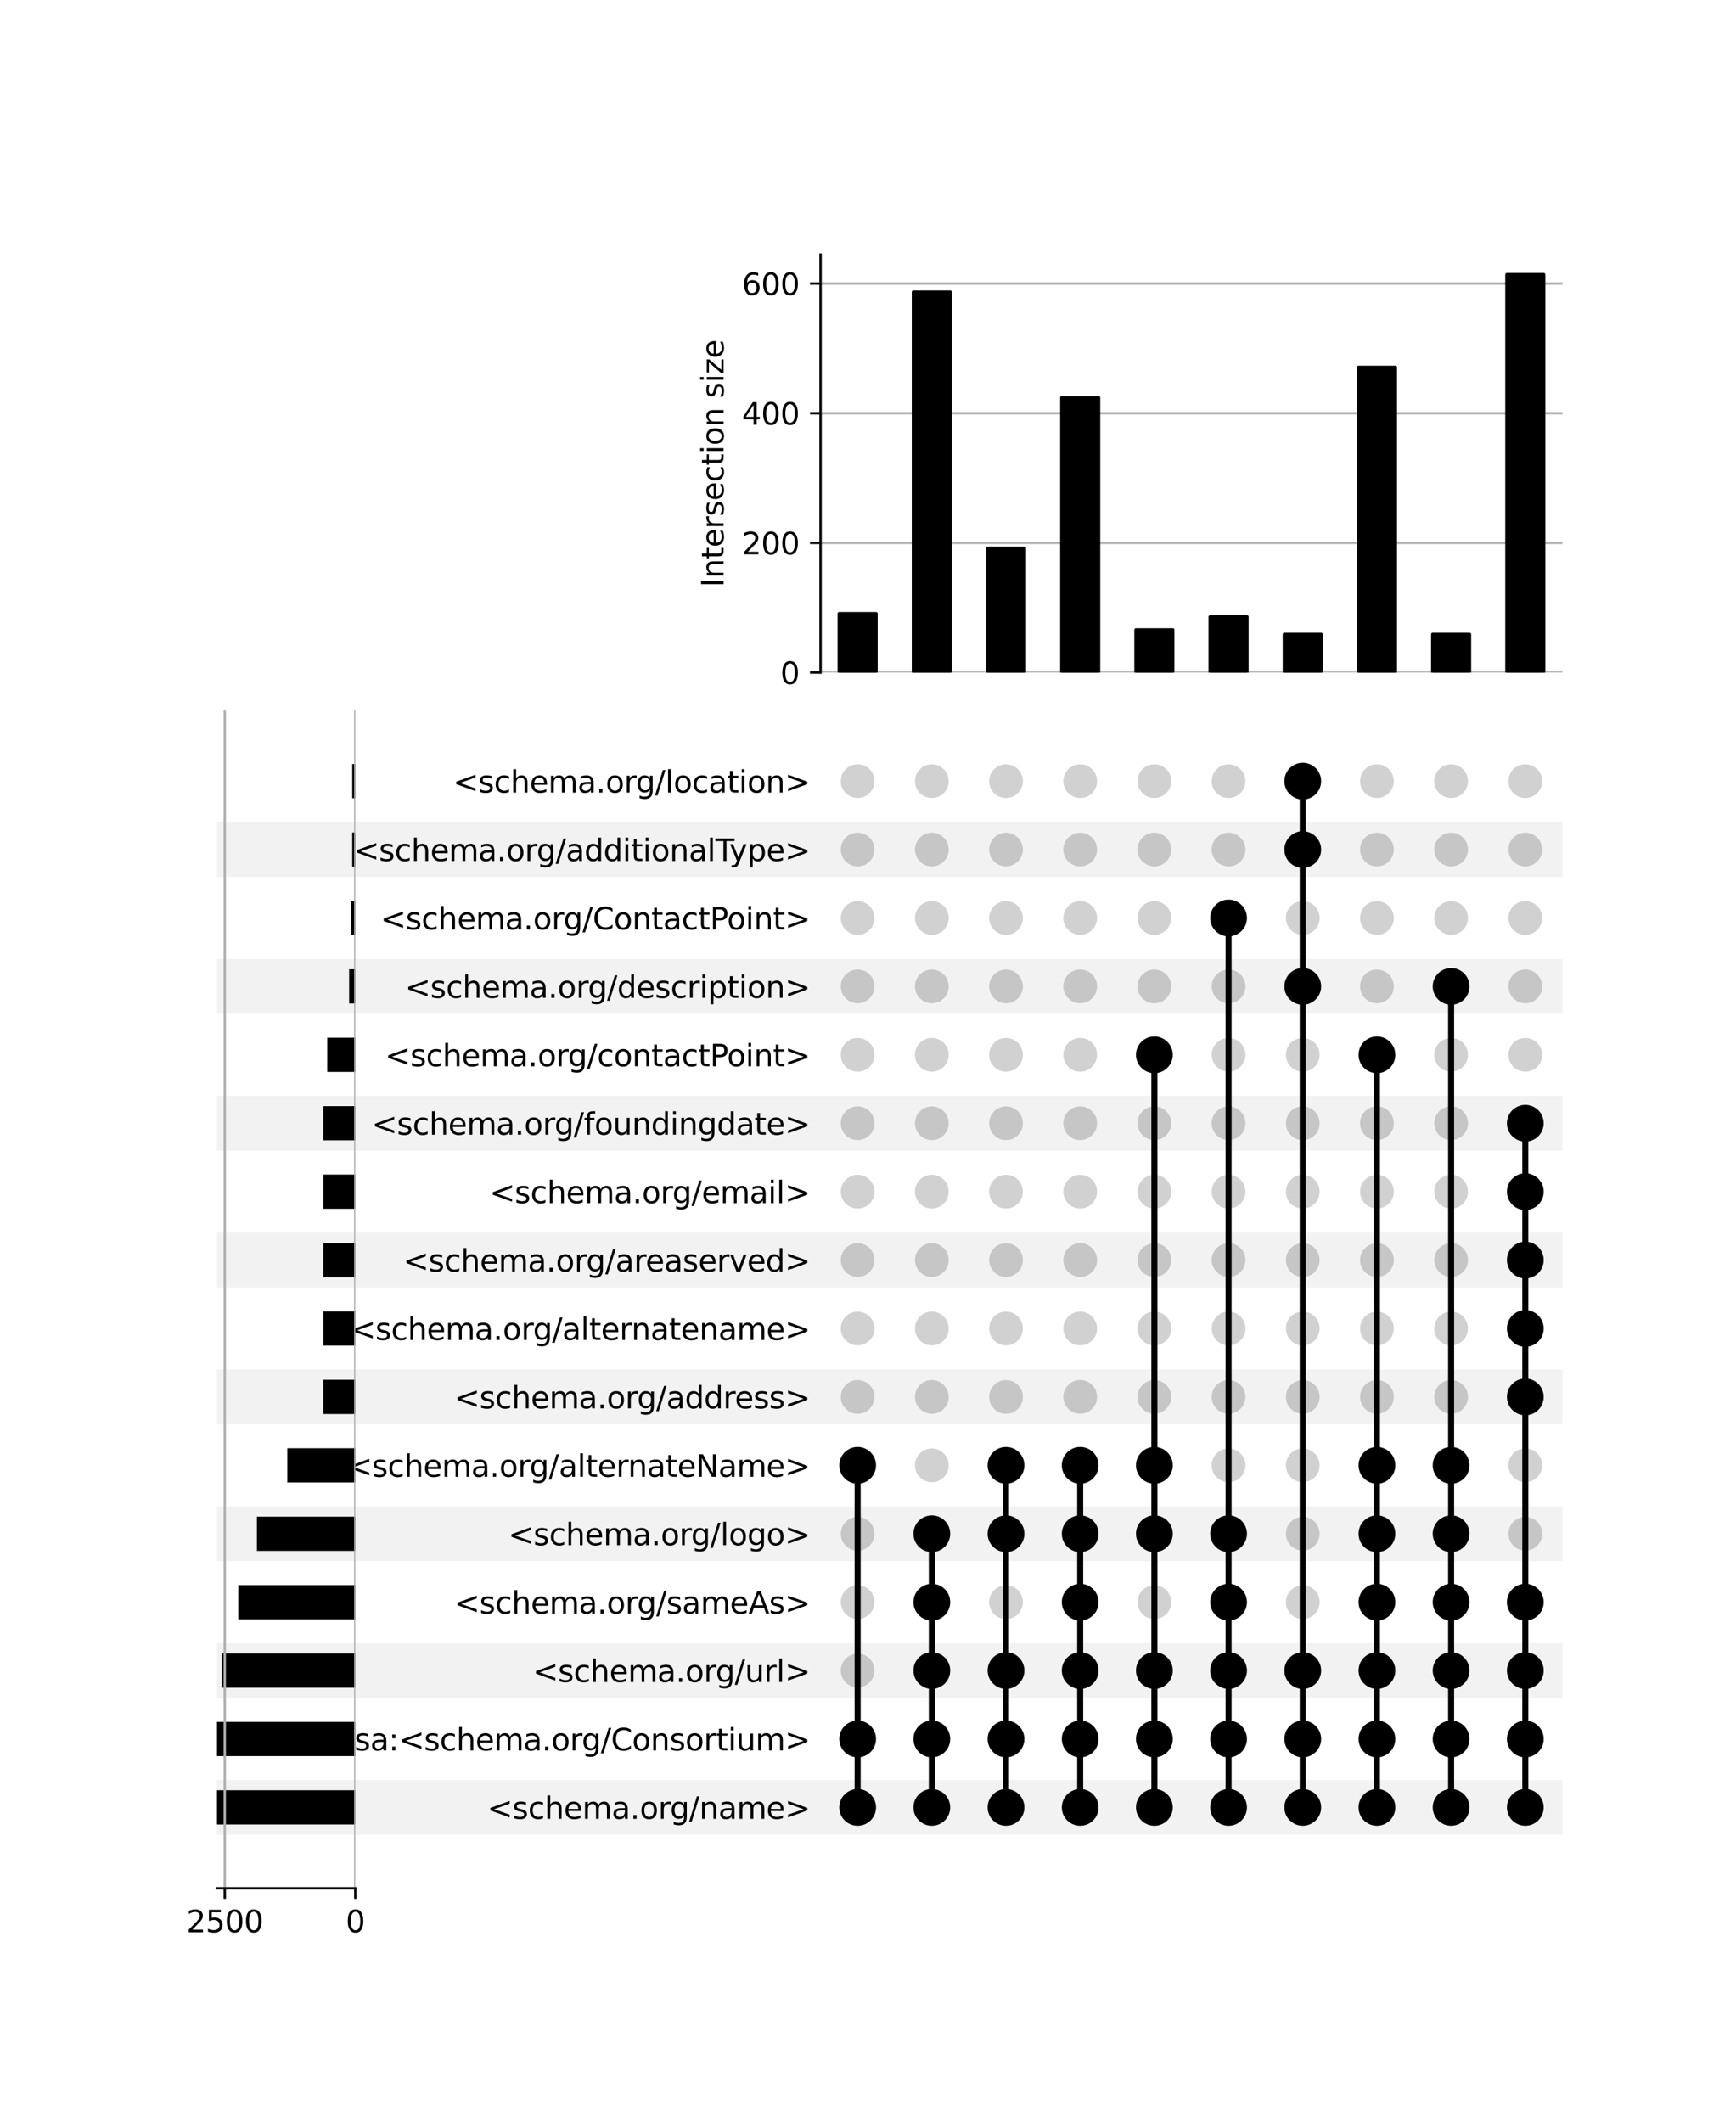 <?xml version="1.0" encoding="utf-8" standalone="no"?>
<!DOCTYPE svg PUBLIC "-//W3C//DTD SVG 1.1//EN"
  "http://www.w3.org/Graphics/SVG/1.1/DTD/svg11.dtd">
<svg xmlns:xlink="http://www.w3.org/1999/xlink" width="576pt" height="704pt" viewBox="0 0 576 704" xmlns="http://www.w3.org/2000/svg" version="1.1">
 <defs>
  <style type="text/css">*{stroke-linejoin: round; stroke-linecap: butt}</style>
 </defs>
 <g id="figure_1">
  <g id="patch_1">
   <path d="M 0 704 
L 576 704 
L 576 0 
L 0 0 
z
" style="fill: #ffffff"/>
  </g>
  <g id="axes_1">
   <g id="patch_2">
    <path d="M 72 608.796 
L 518.4 608.796 
L 518.4 590.635 
L 72 590.635 
z
" clip-path="url(#pe3edf2fa56)" style="fill-opacity: 0.051"/>
   </g>
   <g id="patch_3">
    <path d="M 72 563.394 
L 518.4 563.394 
L 518.4 545.233 
L 72 545.233 
z
" clip-path="url(#pe3edf2fa56)" style="fill-opacity: 0.051"/>
   </g>
   <g id="patch_4">
    <path d="M 72 517.991 
L 518.4 517.991 
L 518.4 499.83 
L 72 499.83 
z
" clip-path="url(#pe3edf2fa56)" style="fill-opacity: 0.051"/>
   </g>
   <g id="patch_5">
    <path d="M 72 472.589 
L 518.4 472.589 
L 518.4 454.428 
L 72 454.428 
z
" clip-path="url(#pe3edf2fa56)" style="fill-opacity: 0.051"/>
   </g>
   <g id="patch_6">
    <path d="M 72 427.186 
L 518.4 427.186 
L 518.4 409.025 
L 72 409.025 
z
" clip-path="url(#pe3edf2fa56)" style="fill-opacity: 0.051"/>
   </g>
   <g id="patch_7">
    <path d="M 72 381.784 
L 518.4 381.784 
L 518.4 363.623 
L 72 363.623 
z
" clip-path="url(#pe3edf2fa56)" style="fill-opacity: 0.051"/>
   </g>
   <g id="patch_8">
    <path d="M 72 336.381 
L 518.4 336.381 
L 518.4 318.22 
L 72 318.22 
z
" clip-path="url(#pe3edf2fa56)" style="fill-opacity: 0.051"/>
   </g>
   <g id="patch_9">
    <path d="M 72 290.979 
L 518.4 290.979 
L 518.4 272.818 
L 72 272.818 
z
" clip-path="url(#pe3edf2fa56)" style="fill-opacity: 0.051"/>
   </g>
   <g id="matplotlib.axis_1"/>
   <g id="matplotlib.axis_2">
    <g id="ytick_1"/>
    <g id="ytick_2"/>
    <g id="ytick_3"/>
    <g id="ytick_4"/>
    <g id="ytick_5"/>
    <g id="ytick_6"/>
    <g id="ytick_7"/>
    <g id="ytick_8"/>
    <g id="ytick_9"/>
    <g id="ytick_10"/>
    <g id="ytick_11"/>
    <g id="ytick_12"/>
    <g id="ytick_13"/>
    <g id="ytick_14"/>
    <g id="ytick_15"/>
    <g id="ytick_16"/>
   </g>
  </g>
  <g id="axes_2">
   <g id="matplotlib.axis_3">
    <g id="ytick_17">
     <g id="line2d_1"/>
     <g id="text_1">
      <!-- &lt;schema.org/name&gt; -->
      <g transform="translate(161.618 603.515) scale(0.1 -0.1)">
       <defs>
        <path id="DejaVuSans-3c" d="M 4684 3150 
L 1459 2003 
L 4684 863 
L 4684 294 
L 678 1747 
L 678 2266 
L 4684 3719 
L 4684 3150 
z
" transform="scale(0.016)"/>
        <path id="DejaVuSans-73" d="M 2834 3397 
L 2834 2853 
Q 2591 2978 2328 3040 
Q 2066 3103 1784 3103 
Q 1356 3103 1142 2972 
Q 928 2841 928 2578 
Q 928 2378 1081 2264 
Q 1234 2150 1697 2047 
L 1894 2003 
Q 2506 1872 2764 1633 
Q 3022 1394 3022 966 
Q 3022 478 2636 193 
Q 2250 -91 1575 -91 
Q 1294 -91 989 -36 
Q 684 19 347 128 
L 347 722 
Q 666 556 975 473 
Q 1284 391 1588 391 
Q 1994 391 2212 530 
Q 2431 669 2431 922 
Q 2431 1156 2273 1281 
Q 2116 1406 1581 1522 
L 1381 1569 
Q 847 1681 609 1914 
Q 372 2147 372 2553 
Q 372 3047 722 3315 
Q 1072 3584 1716 3584 
Q 2034 3584 2315 3537 
Q 2597 3491 2834 3397 
z
" transform="scale(0.016)"/>
        <path id="DejaVuSans-63" d="M 3122 3366 
L 3122 2828 
Q 2878 2963 2633 3030 
Q 2388 3097 2138 3097 
Q 1578 3097 1268 2742 
Q 959 2388 959 1747 
Q 959 1106 1268 751 
Q 1578 397 2138 397 
Q 2388 397 2633 464 
Q 2878 531 3122 666 
L 3122 134 
Q 2881 22 2623 -34 
Q 2366 -91 2075 -91 
Q 1284 -91 818 406 
Q 353 903 353 1747 
Q 353 2603 823 3093 
Q 1294 3584 2113 3584 
Q 2378 3584 2631 3529 
Q 2884 3475 3122 3366 
z
" transform="scale(0.016)"/>
        <path id="DejaVuSans-68" d="M 3513 2113 
L 3513 0 
L 2938 0 
L 2938 2094 
Q 2938 2591 2744 2837 
Q 2550 3084 2163 3084 
Q 1697 3084 1428 2787 
Q 1159 2491 1159 1978 
L 1159 0 
L 581 0 
L 581 4863 
L 1159 4863 
L 1159 2956 
Q 1366 3272 1645 3428 
Q 1925 3584 2291 3584 
Q 2894 3584 3203 3211 
Q 3513 2838 3513 2113 
z
" transform="scale(0.016)"/>
        <path id="DejaVuSans-65" d="M 3597 1894 
L 3597 1613 
L 953 1613 
Q 991 1019 1311 708 
Q 1631 397 2203 397 
Q 2534 397 2845 478 
Q 3156 559 3463 722 
L 3463 178 
Q 3153 47 2828 -22 
Q 2503 -91 2169 -91 
Q 1331 -91 842 396 
Q 353 884 353 1716 
Q 353 2575 817 3079 
Q 1281 3584 2069 3584 
Q 2775 3584 3186 3129 
Q 3597 2675 3597 1894 
z
M 3022 2063 
Q 3016 2534 2758 2815 
Q 2500 3097 2075 3097 
Q 1594 3097 1305 2825 
Q 1016 2553 972 2059 
L 3022 2063 
z
" transform="scale(0.016)"/>
        <path id="DejaVuSans-6d" d="M 3328 2828 
Q 3544 3216 3844 3400 
Q 4144 3584 4550 3584 
Q 5097 3584 5394 3201 
Q 5691 2819 5691 2113 
L 5691 0 
L 5113 0 
L 5113 2094 
Q 5113 2597 4934 2840 
Q 4756 3084 4391 3084 
Q 3944 3084 3684 2787 
Q 3425 2491 3425 1978 
L 3425 0 
L 2847 0 
L 2847 2094 
Q 2847 2600 2669 2842 
Q 2491 3084 2119 3084 
Q 1678 3084 1418 2786 
Q 1159 2488 1159 1978 
L 1159 0 
L 581 0 
L 581 3500 
L 1159 3500 
L 1159 2956 
Q 1356 3278 1631 3431 
Q 1906 3584 2284 3584 
Q 2666 3584 2933 3390 
Q 3200 3197 3328 2828 
z
" transform="scale(0.016)"/>
        <path id="DejaVuSans-61" d="M 2194 1759 
Q 1497 1759 1228 1600 
Q 959 1441 959 1056 
Q 959 750 1161 570 
Q 1363 391 1709 391 
Q 2188 391 2477 730 
Q 2766 1069 2766 1631 
L 2766 1759 
L 2194 1759 
z
M 3341 1997 
L 3341 0 
L 2766 0 
L 2766 531 
Q 2569 213 2275 61 
Q 1981 -91 1556 -91 
Q 1019 -91 701 211 
Q 384 513 384 1019 
Q 384 1609 779 1909 
Q 1175 2209 1959 2209 
L 2766 2209 
L 2766 2266 
Q 2766 2663 2505 2880 
Q 2244 3097 1772 3097 
Q 1472 3097 1187 3025 
Q 903 2953 641 2809 
L 641 3341 
Q 956 3463 1253 3523 
Q 1550 3584 1831 3584 
Q 2591 3584 2966 3190 
Q 3341 2797 3341 1997 
z
" transform="scale(0.016)"/>
        <path id="DejaVuSans-2e" d="M 684 794 
L 1344 794 
L 1344 0 
L 684 0 
L 684 794 
z
" transform="scale(0.016)"/>
        <path id="DejaVuSans-6f" d="M 1959 3097 
Q 1497 3097 1228 2736 
Q 959 2375 959 1747 
Q 959 1119 1226 758 
Q 1494 397 1959 397 
Q 2419 397 2687 759 
Q 2956 1122 2956 1747 
Q 2956 2369 2687 2733 
Q 2419 3097 1959 3097 
z
M 1959 3584 
Q 2709 3584 3137 3096 
Q 3566 2609 3566 1747 
Q 3566 888 3137 398 
Q 2709 -91 1959 -91 
Q 1206 -91 779 398 
Q 353 888 353 1747 
Q 353 2609 779 3096 
Q 1206 3584 1959 3584 
z
" transform="scale(0.016)"/>
        <path id="DejaVuSans-72" d="M 2631 2963 
Q 2534 3019 2420 3045 
Q 2306 3072 2169 3072 
Q 1681 3072 1420 2755 
Q 1159 2438 1159 1844 
L 1159 0 
L 581 0 
L 581 3500 
L 1159 3500 
L 1159 2956 
Q 1341 3275 1631 3429 
Q 1922 3584 2338 3584 
Q 2397 3584 2469 3576 
Q 2541 3569 2628 3553 
L 2631 2963 
z
" transform="scale(0.016)"/>
        <path id="DejaVuSans-67" d="M 2906 1791 
Q 2906 2416 2648 2759 
Q 2391 3103 1925 3103 
Q 1463 3103 1205 2759 
Q 947 2416 947 1791 
Q 947 1169 1205 825 
Q 1463 481 1925 481 
Q 2391 481 2648 825 
Q 2906 1169 2906 1791 
z
M 3481 434 
Q 3481 -459 3084 -895 
Q 2688 -1331 1869 -1331 
Q 1566 -1331 1297 -1286 
Q 1028 -1241 775 -1147 
L 775 -588 
Q 1028 -725 1275 -790 
Q 1522 -856 1778 -856 
Q 2344 -856 2625 -561 
Q 2906 -266 2906 331 
L 2906 616 
Q 2728 306 2450 153 
Q 2172 0 1784 0 
Q 1141 0 747 490 
Q 353 981 353 1791 
Q 353 2603 747 3093 
Q 1141 3584 1784 3584 
Q 2172 3584 2450 3431 
Q 2728 3278 2906 2969 
L 2906 3500 
L 3481 3500 
L 3481 434 
z
" transform="scale(0.016)"/>
        <path id="DejaVuSans-2f" d="M 1625 4666 
L 2156 4666 
L 531 -594 
L 0 -594 
L 1625 4666 
z
" transform="scale(0.016)"/>
        <path id="DejaVuSans-6e" d="M 3513 2113 
L 3513 0 
L 2938 0 
L 2938 2094 
Q 2938 2591 2744 2837 
Q 2550 3084 2163 3084 
Q 1697 3084 1428 2787 
Q 1159 2491 1159 1978 
L 1159 0 
L 581 0 
L 581 3500 
L 1159 3500 
L 1159 2956 
Q 1366 3272 1645 3428 
Q 1925 3584 2291 3584 
Q 2894 3584 3203 3211 
Q 3513 2838 3513 2113 
z
" transform="scale(0.016)"/>
        <path id="DejaVuSans-3e" d="M 678 3150 
L 678 3719 
L 4684 2266 
L 4684 1747 
L 678 294 
L 678 863 
L 3897 2003 
L 678 3150 
z
" transform="scale(0.016)"/>
       </defs>
       <use xlink:href="#DejaVuSans-3c"/>
       <use xlink:href="#DejaVuSans-73" x="83.789"/>
       <use xlink:href="#DejaVuSans-63" x="135.889"/>
       <use xlink:href="#DejaVuSans-68" x="190.869"/>
       <use xlink:href="#DejaVuSans-65" x="254.248"/>
       <use xlink:href="#DejaVuSans-6d" x="315.771"/>
       <use xlink:href="#DejaVuSans-61" x="413.184"/>
       <use xlink:href="#DejaVuSans-2e" x="474.463"/>
       <use xlink:href="#DejaVuSans-6f" x="506.25"/>
       <use xlink:href="#DejaVuSans-72" x="567.432"/>
       <use xlink:href="#DejaVuSans-67" x="606.795"/>
       <use xlink:href="#DejaVuSans-2f" x="670.271"/>
       <use xlink:href="#DejaVuSans-6e" x="703.963"/>
       <use xlink:href="#DejaVuSans-61" x="767.342"/>
       <use xlink:href="#DejaVuSans-6d" x="828.621"/>
       <use xlink:href="#DejaVuSans-65" x="926.033"/>
       <use xlink:href="#DejaVuSans-3e" x="987.557"/>
      </g>
     </g>
    </g>
    <g id="ytick_18">
     <g id="line2d_2"/>
     <g id="text_2">
      <!-- isa:&lt;schema.org/Consortium&gt; -->
      <g transform="translate(114.839 580.814) scale(0.1 -0.1)">
       <defs>
        <path id="DejaVuSans-69" d="M 603 3500 
L 1178 3500 
L 1178 0 
L 603 0 
L 603 3500 
z
M 603 4863 
L 1178 4863 
L 1178 4134 
L 603 4134 
L 603 4863 
z
" transform="scale(0.016)"/>
        <path id="DejaVuSans-3a" d="M 750 794 
L 1409 794 
L 1409 0 
L 750 0 
L 750 794 
z
M 750 3309 
L 1409 3309 
L 1409 2516 
L 750 2516 
L 750 3309 
z
" transform="scale(0.016)"/>
        <path id="DejaVuSans-43" d="M 4122 4306 
L 4122 3641 
Q 3803 3938 3442 4084 
Q 3081 4231 2675 4231 
Q 1875 4231 1450 3742 
Q 1025 3253 1025 2328 
Q 1025 1406 1450 917 
Q 1875 428 2675 428 
Q 3081 428 3442 575 
Q 3803 722 4122 1019 
L 4122 359 
Q 3791 134 3420 21 
Q 3050 -91 2638 -91 
Q 1578 -91 968 557 
Q 359 1206 359 2328 
Q 359 3453 968 4101 
Q 1578 4750 2638 4750 
Q 3056 4750 3426 4639 
Q 3797 4528 4122 4306 
z
" transform="scale(0.016)"/>
        <path id="DejaVuSans-74" d="M 1172 4494 
L 1172 3500 
L 2356 3500 
L 2356 3053 
L 1172 3053 
L 1172 1153 
Q 1172 725 1289 603 
Q 1406 481 1766 481 
L 2356 481 
L 2356 0 
L 1766 0 
Q 1100 0 847 248 
Q 594 497 594 1153 
L 594 3053 
L 172 3053 
L 172 3500 
L 594 3500 
L 594 4494 
L 1172 4494 
z
" transform="scale(0.016)"/>
        <path id="DejaVuSans-75" d="M 544 1381 
L 544 3500 
L 1119 3500 
L 1119 1403 
Q 1119 906 1312 657 
Q 1506 409 1894 409 
Q 2359 409 2629 706 
Q 2900 1003 2900 1516 
L 2900 3500 
L 3475 3500 
L 3475 0 
L 2900 0 
L 2900 538 
Q 2691 219 2414 64 
Q 2138 -91 1772 -91 
Q 1169 -91 856 284 
Q 544 659 544 1381 
z
M 1991 3584 
L 1991 3584 
z
" transform="scale(0.016)"/>
       </defs>
       <use xlink:href="#DejaVuSans-69"/>
       <use xlink:href="#DejaVuSans-73" x="27.783"/>
       <use xlink:href="#DejaVuSans-61" x="79.883"/>
       <use xlink:href="#DejaVuSans-3a" x="141.162"/>
       <use xlink:href="#DejaVuSans-3c" x="174.854"/>
       <use xlink:href="#DejaVuSans-73" x="258.643"/>
       <use xlink:href="#DejaVuSans-63" x="310.742"/>
       <use xlink:href="#DejaVuSans-68" x="365.723"/>
       <use xlink:href="#DejaVuSans-65" x="429.102"/>
       <use xlink:href="#DejaVuSans-6d" x="490.625"/>
       <use xlink:href="#DejaVuSans-61" x="588.037"/>
       <use xlink:href="#DejaVuSans-2e" x="649.316"/>
       <use xlink:href="#DejaVuSans-6f" x="681.104"/>
       <use xlink:href="#DejaVuSans-72" x="742.285"/>
       <use xlink:href="#DejaVuSans-67" x="781.648"/>
       <use xlink:href="#DejaVuSans-2f" x="845.125"/>
       <use xlink:href="#DejaVuSans-43" x="878.816"/>
       <use xlink:href="#DejaVuSans-6f" x="948.641"/>
       <use xlink:href="#DejaVuSans-6e" x="1009.822"/>
       <use xlink:href="#DejaVuSans-73" x="1073.201"/>
       <use xlink:href="#DejaVuSans-6f" x="1125.301"/>
       <use xlink:href="#DejaVuSans-72" x="1186.482"/>
       <use xlink:href="#DejaVuSans-74" x="1227.596"/>
       <use xlink:href="#DejaVuSans-69" x="1266.805"/>
       <use xlink:href="#DejaVuSans-75" x="1294.588"/>
       <use xlink:href="#DejaVuSans-6d" x="1357.967"/>
       <use xlink:href="#DejaVuSans-3e" x="1455.379"/>
      </g>
     </g>
    </g>
    <g id="ytick_19">
     <g id="line2d_3"/>
     <g id="text_3">
      <!-- &lt;schema.org/url&gt; -->
      <g transform="translate(176.751 558.113) scale(0.1 -0.1)">
       <defs>
        <path id="DejaVuSans-6c" d="M 603 4863 
L 1178 4863 
L 1178 0 
L 603 0 
L 603 4863 
z
" transform="scale(0.016)"/>
       </defs>
       <use xlink:href="#DejaVuSans-3c"/>
       <use xlink:href="#DejaVuSans-73" x="83.789"/>
       <use xlink:href="#DejaVuSans-63" x="135.889"/>
       <use xlink:href="#DejaVuSans-68" x="190.869"/>
       <use xlink:href="#DejaVuSans-65" x="254.248"/>
       <use xlink:href="#DejaVuSans-6d" x="315.771"/>
       <use xlink:href="#DejaVuSans-61" x="413.184"/>
       <use xlink:href="#DejaVuSans-2e" x="474.463"/>
       <use xlink:href="#DejaVuSans-6f" x="506.25"/>
       <use xlink:href="#DejaVuSans-72" x="567.432"/>
       <use xlink:href="#DejaVuSans-67" x="606.795"/>
       <use xlink:href="#DejaVuSans-2f" x="670.271"/>
       <use xlink:href="#DejaVuSans-75" x="703.963"/>
       <use xlink:href="#DejaVuSans-72" x="767.342"/>
       <use xlink:href="#DejaVuSans-6c" x="808.455"/>
       <use xlink:href="#DejaVuSans-3e" x="836.238"/>
      </g>
     </g>
    </g>
    <g id="ytick_20">
     <g id="line2d_4"/>
     <g id="text_4">
      <!-- &lt;schema.org/sameAs&gt; -->
      <g transform="translate(150.696 535.411) scale(0.1 -0.1)">
       <defs>
        <path id="DejaVuSans-41" d="M 2188 4044 
L 1331 1722 
L 3047 1722 
L 2188 4044 
z
M 1831 4666 
L 2547 4666 
L 4325 0 
L 3669 0 
L 3244 1197 
L 1141 1197 
L 716 0 
L 50 0 
L 1831 4666 
z
" transform="scale(0.016)"/>
       </defs>
       <use xlink:href="#DejaVuSans-3c"/>
       <use xlink:href="#DejaVuSans-73" x="83.789"/>
       <use xlink:href="#DejaVuSans-63" x="135.889"/>
       <use xlink:href="#DejaVuSans-68" x="190.869"/>
       <use xlink:href="#DejaVuSans-65" x="254.248"/>
       <use xlink:href="#DejaVuSans-6d" x="315.771"/>
       <use xlink:href="#DejaVuSans-61" x="413.184"/>
       <use xlink:href="#DejaVuSans-2e" x="474.463"/>
       <use xlink:href="#DejaVuSans-6f" x="506.25"/>
       <use xlink:href="#DejaVuSans-72" x="567.432"/>
       <use xlink:href="#DejaVuSans-67" x="606.795"/>
       <use xlink:href="#DejaVuSans-2f" x="670.271"/>
       <use xlink:href="#DejaVuSans-73" x="703.963"/>
       <use xlink:href="#DejaVuSans-61" x="756.062"/>
       <use xlink:href="#DejaVuSans-6d" x="817.342"/>
       <use xlink:href="#DejaVuSans-65" x="914.754"/>
       <use xlink:href="#DejaVuSans-41" x="976.277"/>
       <use xlink:href="#DejaVuSans-73" x="1044.686"/>
       <use xlink:href="#DejaVuSans-3e" x="1096.785"/>
      </g>
     </g>
    </g>
    <g id="ytick_21">
     <g id="line2d_5"/>
     <g id="text_5">
      <!-- &lt;schema.org/logo&gt; -->
      <g transform="translate(168.614 512.71) scale(0.1 -0.1)">
       <use xlink:href="#DejaVuSans-3c"/>
       <use xlink:href="#DejaVuSans-73" x="83.789"/>
       <use xlink:href="#DejaVuSans-63" x="135.889"/>
       <use xlink:href="#DejaVuSans-68" x="190.869"/>
       <use xlink:href="#DejaVuSans-65" x="254.248"/>
       <use xlink:href="#DejaVuSans-6d" x="315.771"/>
       <use xlink:href="#DejaVuSans-61" x="413.184"/>
       <use xlink:href="#DejaVuSans-2e" x="474.463"/>
       <use xlink:href="#DejaVuSans-6f" x="506.25"/>
       <use xlink:href="#DejaVuSans-72" x="567.432"/>
       <use xlink:href="#DejaVuSans-67" x="606.795"/>
       <use xlink:href="#DejaVuSans-2f" x="670.271"/>
       <use xlink:href="#DejaVuSans-6c" x="703.963"/>
       <use xlink:href="#DejaVuSans-6f" x="731.746"/>
       <use xlink:href="#DejaVuSans-67" x="792.928"/>
       <use xlink:href="#DejaVuSans-6f" x="856.404"/>
       <use xlink:href="#DejaVuSans-3e" x="917.586"/>
      </g>
     </g>
    </g>
    <g id="ytick_22">
     <g id="line2d_6"/>
     <g id="text_6">
      <!-- &lt;schema.org/alternateName&gt; -->
      <g transform="translate(115.02 490.009) scale(0.1 -0.1)">
       <defs>
        <path id="DejaVuSans-4e" d="M 628 4666 
L 1478 4666 
L 3547 763 
L 3547 4666 
L 4159 4666 
L 4159 0 
L 3309 0 
L 1241 3903 
L 1241 0 
L 628 0 
L 628 4666 
z
" transform="scale(0.016)"/>
       </defs>
       <use xlink:href="#DejaVuSans-3c"/>
       <use xlink:href="#DejaVuSans-73" x="83.789"/>
       <use xlink:href="#DejaVuSans-63" x="135.889"/>
       <use xlink:href="#DejaVuSans-68" x="190.869"/>
       <use xlink:href="#DejaVuSans-65" x="254.248"/>
       <use xlink:href="#DejaVuSans-6d" x="315.771"/>
       <use xlink:href="#DejaVuSans-61" x="413.184"/>
       <use xlink:href="#DejaVuSans-2e" x="474.463"/>
       <use xlink:href="#DejaVuSans-6f" x="506.25"/>
       <use xlink:href="#DejaVuSans-72" x="567.432"/>
       <use xlink:href="#DejaVuSans-67" x="606.795"/>
       <use xlink:href="#DejaVuSans-2f" x="670.271"/>
       <use xlink:href="#DejaVuSans-61" x="703.963"/>
       <use xlink:href="#DejaVuSans-6c" x="765.242"/>
       <use xlink:href="#DejaVuSans-74" x="793.025"/>
       <use xlink:href="#DejaVuSans-65" x="832.234"/>
       <use xlink:href="#DejaVuSans-72" x="893.758"/>
       <use xlink:href="#DejaVuSans-6e" x="933.121"/>
       <use xlink:href="#DejaVuSans-61" x="996.5"/>
       <use xlink:href="#DejaVuSans-74" x="1057.779"/>
       <use xlink:href="#DejaVuSans-65" x="1096.988"/>
       <use xlink:href="#DejaVuSans-4e" x="1158.512"/>
       <use xlink:href="#DejaVuSans-61" x="1233.316"/>
       <use xlink:href="#DejaVuSans-6d" x="1294.596"/>
       <use xlink:href="#DejaVuSans-65" x="1392.008"/>
       <use xlink:href="#DejaVuSans-3e" x="1453.531"/>
      </g>
     </g>
    </g>
    <g id="ytick_23">
     <g id="line2d_7"/>
     <g id="text_7">
      <!-- &lt;schema.org/address&gt; -->
      <g transform="translate(150.695 467.308) scale(0.1 -0.1)">
       <defs>
        <path id="DejaVuSans-64" d="M 2906 2969 
L 2906 4863 
L 3481 4863 
L 3481 0 
L 2906 0 
L 2906 525 
Q 2725 213 2448 61 
Q 2172 -91 1784 -91 
Q 1150 -91 751 415 
Q 353 922 353 1747 
Q 353 2572 751 3078 
Q 1150 3584 1784 3584 
Q 2172 3584 2448 3432 
Q 2725 3281 2906 2969 
z
M 947 1747 
Q 947 1113 1208 752 
Q 1469 391 1925 391 
Q 2381 391 2643 752 
Q 2906 1113 2906 1747 
Q 2906 2381 2643 2742 
Q 2381 3103 1925 3103 
Q 1469 3103 1208 2742 
Q 947 2381 947 1747 
z
" transform="scale(0.016)"/>
       </defs>
       <use xlink:href="#DejaVuSans-3c"/>
       <use xlink:href="#DejaVuSans-73" x="83.789"/>
       <use xlink:href="#DejaVuSans-63" x="135.889"/>
       <use xlink:href="#DejaVuSans-68" x="190.869"/>
       <use xlink:href="#DejaVuSans-65" x="254.248"/>
       <use xlink:href="#DejaVuSans-6d" x="315.771"/>
       <use xlink:href="#DejaVuSans-61" x="413.184"/>
       <use xlink:href="#DejaVuSans-2e" x="474.463"/>
       <use xlink:href="#DejaVuSans-6f" x="506.25"/>
       <use xlink:href="#DejaVuSans-72" x="567.432"/>
       <use xlink:href="#DejaVuSans-67" x="606.795"/>
       <use xlink:href="#DejaVuSans-2f" x="670.271"/>
       <use xlink:href="#DejaVuSans-61" x="703.963"/>
       <use xlink:href="#DejaVuSans-64" x="765.242"/>
       <use xlink:href="#DejaVuSans-64" x="828.719"/>
       <use xlink:href="#DejaVuSans-72" x="892.195"/>
       <use xlink:href="#DejaVuSans-65" x="931.059"/>
       <use xlink:href="#DejaVuSans-73" x="992.582"/>
       <use xlink:href="#DejaVuSans-73" x="1044.682"/>
       <use xlink:href="#DejaVuSans-3e" x="1096.781"/>
      </g>
     </g>
    </g>
    <g id="ytick_24">
     <g id="line2d_8"/>
     <g id="text_8">
      <!-- &lt;schema.org/alternatename&gt; -->
      <g transform="translate(116.164 444.606) scale(0.1 -0.1)">
       <use xlink:href="#DejaVuSans-3c"/>
       <use xlink:href="#DejaVuSans-73" x="83.789"/>
       <use xlink:href="#DejaVuSans-63" x="135.889"/>
       <use xlink:href="#DejaVuSans-68" x="190.869"/>
       <use xlink:href="#DejaVuSans-65" x="254.248"/>
       <use xlink:href="#DejaVuSans-6d" x="315.771"/>
       <use xlink:href="#DejaVuSans-61" x="413.184"/>
       <use xlink:href="#DejaVuSans-2e" x="474.463"/>
       <use xlink:href="#DejaVuSans-6f" x="506.25"/>
       <use xlink:href="#DejaVuSans-72" x="567.432"/>
       <use xlink:href="#DejaVuSans-67" x="606.795"/>
       <use xlink:href="#DejaVuSans-2f" x="670.271"/>
       <use xlink:href="#DejaVuSans-61" x="703.963"/>
       <use xlink:href="#DejaVuSans-6c" x="765.242"/>
       <use xlink:href="#DejaVuSans-74" x="793.025"/>
       <use xlink:href="#DejaVuSans-65" x="832.234"/>
       <use xlink:href="#DejaVuSans-72" x="893.758"/>
       <use xlink:href="#DejaVuSans-6e" x="933.121"/>
       <use xlink:href="#DejaVuSans-61" x="996.5"/>
       <use xlink:href="#DejaVuSans-74" x="1057.779"/>
       <use xlink:href="#DejaVuSans-65" x="1096.988"/>
       <use xlink:href="#DejaVuSans-6e" x="1158.512"/>
       <use xlink:href="#DejaVuSans-61" x="1221.891"/>
       <use xlink:href="#DejaVuSans-6d" x="1283.17"/>
       <use xlink:href="#DejaVuSans-65" x="1380.582"/>
       <use xlink:href="#DejaVuSans-3e" x="1442.105"/>
      </g>
     </g>
    </g>
    <g id="ytick_25">
     <g id="line2d_9"/>
     <g id="text_9">
      <!-- &lt;schema.org/areaserved&gt; -->
      <g transform="translate(133.789 421.905) scale(0.1 -0.1)">
       <defs>
        <path id="DejaVuSans-76" d="M 191 3500 
L 800 3500 
L 1894 563 
L 2988 3500 
L 3597 3500 
L 2284 0 
L 1503 0 
L 191 3500 
z
" transform="scale(0.016)"/>
       </defs>
       <use xlink:href="#DejaVuSans-3c"/>
       <use xlink:href="#DejaVuSans-73" x="83.789"/>
       <use xlink:href="#DejaVuSans-63" x="135.889"/>
       <use xlink:href="#DejaVuSans-68" x="190.869"/>
       <use xlink:href="#DejaVuSans-65" x="254.248"/>
       <use xlink:href="#DejaVuSans-6d" x="315.771"/>
       <use xlink:href="#DejaVuSans-61" x="413.184"/>
       <use xlink:href="#DejaVuSans-2e" x="474.463"/>
       <use xlink:href="#DejaVuSans-6f" x="506.25"/>
       <use xlink:href="#DejaVuSans-72" x="567.432"/>
       <use xlink:href="#DejaVuSans-67" x="606.795"/>
       <use xlink:href="#DejaVuSans-2f" x="670.271"/>
       <use xlink:href="#DejaVuSans-61" x="703.963"/>
       <use xlink:href="#DejaVuSans-72" x="765.242"/>
       <use xlink:href="#DejaVuSans-65" x="804.105"/>
       <use xlink:href="#DejaVuSans-61" x="865.629"/>
       <use xlink:href="#DejaVuSans-73" x="926.908"/>
       <use xlink:href="#DejaVuSans-65" x="979.008"/>
       <use xlink:href="#DejaVuSans-72" x="1040.531"/>
       <use xlink:href="#DejaVuSans-76" x="1081.645"/>
       <use xlink:href="#DejaVuSans-65" x="1140.824"/>
       <use xlink:href="#DejaVuSans-64" x="1202.348"/>
       <use xlink:href="#DejaVuSans-3e" x="1265.824"/>
      </g>
     </g>
    </g>
    <g id="ytick_26">
     <g id="line2d_10"/>
     <g id="text_10">
      <!-- &lt;schema.org/email&gt; -->
      <g transform="translate(162.4 399.204) scale(0.1 -0.1)">
       <use xlink:href="#DejaVuSans-3c"/>
       <use xlink:href="#DejaVuSans-73" x="83.789"/>
       <use xlink:href="#DejaVuSans-63" x="135.889"/>
       <use xlink:href="#DejaVuSans-68" x="190.869"/>
       <use xlink:href="#DejaVuSans-65" x="254.248"/>
       <use xlink:href="#DejaVuSans-6d" x="315.771"/>
       <use xlink:href="#DejaVuSans-61" x="413.184"/>
       <use xlink:href="#DejaVuSans-2e" x="474.463"/>
       <use xlink:href="#DejaVuSans-6f" x="506.25"/>
       <use xlink:href="#DejaVuSans-72" x="567.432"/>
       <use xlink:href="#DejaVuSans-67" x="606.795"/>
       <use xlink:href="#DejaVuSans-2f" x="670.271"/>
       <use xlink:href="#DejaVuSans-65" x="703.963"/>
       <use xlink:href="#DejaVuSans-6d" x="765.486"/>
       <use xlink:href="#DejaVuSans-61" x="862.898"/>
       <use xlink:href="#DejaVuSans-69" x="924.178"/>
       <use xlink:href="#DejaVuSans-6c" x="951.961"/>
       <use xlink:href="#DejaVuSans-3e" x="979.744"/>
      </g>
     </g>
    </g>
    <g id="ytick_27">
     <g id="line2d_11"/>
     <g id="text_11">
      <!-- &lt;schema.org/foundingdate&gt; -->
      <g transform="translate(123.301 376.503) scale(0.1 -0.1)">
       <defs>
        <path id="DejaVuSans-66" d="M 2375 4863 
L 2375 4384 
L 1825 4384 
Q 1516 4384 1395 4259 
Q 1275 4134 1275 3809 
L 1275 3500 
L 2222 3500 
L 2222 3053 
L 1275 3053 
L 1275 0 
L 697 0 
L 697 3053 
L 147 3053 
L 147 3500 
L 697 3500 
L 697 3744 
Q 697 4328 969 4595 
Q 1241 4863 1831 4863 
L 2375 4863 
z
" transform="scale(0.016)"/>
       </defs>
       <use xlink:href="#DejaVuSans-3c"/>
       <use xlink:href="#DejaVuSans-73" x="83.789"/>
       <use xlink:href="#DejaVuSans-63" x="135.889"/>
       <use xlink:href="#DejaVuSans-68" x="190.869"/>
       <use xlink:href="#DejaVuSans-65" x="254.248"/>
       <use xlink:href="#DejaVuSans-6d" x="315.771"/>
       <use xlink:href="#DejaVuSans-61" x="413.184"/>
       <use xlink:href="#DejaVuSans-2e" x="474.463"/>
       <use xlink:href="#DejaVuSans-6f" x="506.25"/>
       <use xlink:href="#DejaVuSans-72" x="567.432"/>
       <use xlink:href="#DejaVuSans-67" x="606.795"/>
       <use xlink:href="#DejaVuSans-2f" x="670.271"/>
       <use xlink:href="#DejaVuSans-66" x="703.963"/>
       <use xlink:href="#DejaVuSans-6f" x="739.168"/>
       <use xlink:href="#DejaVuSans-75" x="800.35"/>
       <use xlink:href="#DejaVuSans-6e" x="863.729"/>
       <use xlink:href="#DejaVuSans-64" x="927.107"/>
       <use xlink:href="#DejaVuSans-69" x="990.584"/>
       <use xlink:href="#DejaVuSans-6e" x="1018.367"/>
       <use xlink:href="#DejaVuSans-67" x="1081.746"/>
       <use xlink:href="#DejaVuSans-64" x="1145.223"/>
       <use xlink:href="#DejaVuSans-61" x="1208.699"/>
       <use xlink:href="#DejaVuSans-74" x="1269.979"/>
       <use xlink:href="#DejaVuSans-65" x="1309.188"/>
       <use xlink:href="#DejaVuSans-3e" x="1370.711"/>
      </g>
     </g>
    </g>
    <g id="ytick_28">
     <g id="line2d_12"/>
     <g id="text_12">
      <!-- &lt;schema.org/contactPoint&gt; -->
      <g transform="translate(127.734 353.801) scale(0.1 -0.1)">
       <defs>
        <path id="DejaVuSans-50" d="M 1259 4147 
L 1259 2394 
L 2053 2394 
Q 2494 2394 2734 2622 
Q 2975 2850 2975 3272 
Q 2975 3691 2734 3919 
Q 2494 4147 2053 4147 
L 1259 4147 
z
M 628 4666 
L 2053 4666 
Q 2838 4666 3239 4311 
Q 3641 3956 3641 3272 
Q 3641 2581 3239 2228 
Q 2838 1875 2053 1875 
L 1259 1875 
L 1259 0 
L 628 0 
L 628 4666 
z
" transform="scale(0.016)"/>
       </defs>
       <use xlink:href="#DejaVuSans-3c"/>
       <use xlink:href="#DejaVuSans-73" x="83.789"/>
       <use xlink:href="#DejaVuSans-63" x="135.889"/>
       <use xlink:href="#DejaVuSans-68" x="190.869"/>
       <use xlink:href="#DejaVuSans-65" x="254.248"/>
       <use xlink:href="#DejaVuSans-6d" x="315.771"/>
       <use xlink:href="#DejaVuSans-61" x="413.184"/>
       <use xlink:href="#DejaVuSans-2e" x="474.463"/>
       <use xlink:href="#DejaVuSans-6f" x="506.25"/>
       <use xlink:href="#DejaVuSans-72" x="567.432"/>
       <use xlink:href="#DejaVuSans-67" x="606.795"/>
       <use xlink:href="#DejaVuSans-2f" x="670.271"/>
       <use xlink:href="#DejaVuSans-63" x="703.963"/>
       <use xlink:href="#DejaVuSans-6f" x="758.943"/>
       <use xlink:href="#DejaVuSans-6e" x="820.125"/>
       <use xlink:href="#DejaVuSans-74" x="883.504"/>
       <use xlink:href="#DejaVuSans-61" x="922.713"/>
       <use xlink:href="#DejaVuSans-63" x="983.992"/>
       <use xlink:href="#DejaVuSans-74" x="1038.973"/>
       <use xlink:href="#DejaVuSans-50" x="1078.182"/>
       <use xlink:href="#DejaVuSans-6f" x="1134.859"/>
       <use xlink:href="#DejaVuSans-69" x="1196.041"/>
       <use xlink:href="#DejaVuSans-6e" x="1223.824"/>
       <use xlink:href="#DejaVuSans-74" x="1287.203"/>
       <use xlink:href="#DejaVuSans-3e" x="1326.412"/>
      </g>
     </g>
    </g>
    <g id="ytick_29">
     <g id="line2d_13"/>
     <g id="text_13">
      <!-- &lt;schema.org/description&gt; -->
      <g transform="translate(134.376 331.1) scale(0.1 -0.1)">
       <defs>
        <path id="DejaVuSans-70" d="M 1159 525 
L 1159 -1331 
L 581 -1331 
L 581 3500 
L 1159 3500 
L 1159 2969 
Q 1341 3281 1617 3432 
Q 1894 3584 2278 3584 
Q 2916 3584 3314 3078 
Q 3713 2572 3713 1747 
Q 3713 922 3314 415 
Q 2916 -91 2278 -91 
Q 1894 -91 1617 61 
Q 1341 213 1159 525 
z
M 3116 1747 
Q 3116 2381 2855 2742 
Q 2594 3103 2138 3103 
Q 1681 3103 1420 2742 
Q 1159 2381 1159 1747 
Q 1159 1113 1420 752 
Q 1681 391 2138 391 
Q 2594 391 2855 752 
Q 3116 1113 3116 1747 
z
" transform="scale(0.016)"/>
       </defs>
       <use xlink:href="#DejaVuSans-3c"/>
       <use xlink:href="#DejaVuSans-73" x="83.789"/>
       <use xlink:href="#DejaVuSans-63" x="135.889"/>
       <use xlink:href="#DejaVuSans-68" x="190.869"/>
       <use xlink:href="#DejaVuSans-65" x="254.248"/>
       <use xlink:href="#DejaVuSans-6d" x="315.771"/>
       <use xlink:href="#DejaVuSans-61" x="413.184"/>
       <use xlink:href="#DejaVuSans-2e" x="474.463"/>
       <use xlink:href="#DejaVuSans-6f" x="506.25"/>
       <use xlink:href="#DejaVuSans-72" x="567.432"/>
       <use xlink:href="#DejaVuSans-67" x="606.795"/>
       <use xlink:href="#DejaVuSans-2f" x="670.271"/>
       <use xlink:href="#DejaVuSans-64" x="703.963"/>
       <use xlink:href="#DejaVuSans-65" x="767.439"/>
       <use xlink:href="#DejaVuSans-73" x="828.963"/>
       <use xlink:href="#DejaVuSans-63" x="881.062"/>
       <use xlink:href="#DejaVuSans-72" x="936.043"/>
       <use xlink:href="#DejaVuSans-69" x="977.156"/>
       <use xlink:href="#DejaVuSans-70" x="1004.939"/>
       <use xlink:href="#DejaVuSans-74" x="1068.416"/>
       <use xlink:href="#DejaVuSans-69" x="1107.625"/>
       <use xlink:href="#DejaVuSans-6f" x="1135.408"/>
       <use xlink:href="#DejaVuSans-6e" x="1196.59"/>
       <use xlink:href="#DejaVuSans-3e" x="1259.969"/>
      </g>
     </g>
    </g>
    <g id="ytick_30">
     <g id="line2d_14"/>
     <g id="text_14">
      <!-- &lt;schema.org/ContactPoint&gt; -->
      <g transform="translate(126.25 308.399) scale(0.1 -0.1)">
       <use xlink:href="#DejaVuSans-3c"/>
       <use xlink:href="#DejaVuSans-73" x="83.789"/>
       <use xlink:href="#DejaVuSans-63" x="135.889"/>
       <use xlink:href="#DejaVuSans-68" x="190.869"/>
       <use xlink:href="#DejaVuSans-65" x="254.248"/>
       <use xlink:href="#DejaVuSans-6d" x="315.771"/>
       <use xlink:href="#DejaVuSans-61" x="413.184"/>
       <use xlink:href="#DejaVuSans-2e" x="474.463"/>
       <use xlink:href="#DejaVuSans-6f" x="506.25"/>
       <use xlink:href="#DejaVuSans-72" x="567.432"/>
       <use xlink:href="#DejaVuSans-67" x="606.795"/>
       <use xlink:href="#DejaVuSans-2f" x="670.271"/>
       <use xlink:href="#DejaVuSans-43" x="703.963"/>
       <use xlink:href="#DejaVuSans-6f" x="773.787"/>
       <use xlink:href="#DejaVuSans-6e" x="834.969"/>
       <use xlink:href="#DejaVuSans-74" x="898.348"/>
       <use xlink:href="#DejaVuSans-61" x="937.557"/>
       <use xlink:href="#DejaVuSans-63" x="998.836"/>
       <use xlink:href="#DejaVuSans-74" x="1053.816"/>
       <use xlink:href="#DejaVuSans-50" x="1093.025"/>
       <use xlink:href="#DejaVuSans-6f" x="1149.703"/>
       <use xlink:href="#DejaVuSans-69" x="1210.885"/>
       <use xlink:href="#DejaVuSans-6e" x="1238.668"/>
       <use xlink:href="#DejaVuSans-74" x="1302.047"/>
       <use xlink:href="#DejaVuSans-3e" x="1341.256"/>
      </g>
     </g>
    </g>
    <g id="ytick_31">
     <g id="line2d_15"/>
     <g id="text_15">
      <!-- &lt;schema.org/additionalType&gt; -->
      <g transform="translate(117.348 285.698) scale(0.1 -0.1)">
       <defs>
        <path id="DejaVuSans-54" d="M -19 4666 
L 3928 4666 
L 3928 4134 
L 2272 4134 
L 2272 0 
L 1638 0 
L 1638 4134 
L -19 4134 
L -19 4666 
z
" transform="scale(0.016)"/>
        <path id="DejaVuSans-79" d="M 2059 -325 
Q 1816 -950 1584 -1140 
Q 1353 -1331 966 -1331 
L 506 -1331 
L 506 -850 
L 844 -850 
Q 1081 -850 1212 -737 
Q 1344 -625 1503 -206 
L 1606 56 
L 191 3500 
L 800 3500 
L 1894 763 
L 2988 3500 
L 3597 3500 
L 2059 -325 
z
" transform="scale(0.016)"/>
       </defs>
       <use xlink:href="#DejaVuSans-3c"/>
       <use xlink:href="#DejaVuSans-73" x="83.789"/>
       <use xlink:href="#DejaVuSans-63" x="135.889"/>
       <use xlink:href="#DejaVuSans-68" x="190.869"/>
       <use xlink:href="#DejaVuSans-65" x="254.248"/>
       <use xlink:href="#DejaVuSans-6d" x="315.771"/>
       <use xlink:href="#DejaVuSans-61" x="413.184"/>
       <use xlink:href="#DejaVuSans-2e" x="474.463"/>
       <use xlink:href="#DejaVuSans-6f" x="506.25"/>
       <use xlink:href="#DejaVuSans-72" x="567.432"/>
       <use xlink:href="#DejaVuSans-67" x="606.795"/>
       <use xlink:href="#DejaVuSans-2f" x="670.271"/>
       <use xlink:href="#DejaVuSans-61" x="703.963"/>
       <use xlink:href="#DejaVuSans-64" x="765.242"/>
       <use xlink:href="#DejaVuSans-64" x="828.719"/>
       <use xlink:href="#DejaVuSans-69" x="892.195"/>
       <use xlink:href="#DejaVuSans-74" x="919.979"/>
       <use xlink:href="#DejaVuSans-69" x="959.188"/>
       <use xlink:href="#DejaVuSans-6f" x="986.971"/>
       <use xlink:href="#DejaVuSans-6e" x="1048.152"/>
       <use xlink:href="#DejaVuSans-61" x="1111.531"/>
       <use xlink:href="#DejaVuSans-6c" x="1172.811"/>
       <use xlink:href="#DejaVuSans-54" x="1200.594"/>
       <use xlink:href="#DejaVuSans-79" x="1246.053"/>
       <use xlink:href="#DejaVuSans-70" x="1305.232"/>
       <use xlink:href="#DejaVuSans-65" x="1368.709"/>
       <use xlink:href="#DejaVuSans-3e" x="1430.232"/>
      </g>
     </g>
    </g>
    <g id="ytick_32">
     <g id="line2d_16"/>
     <g id="text_16">
      <!-- &lt;schema.org/location&gt; -->
      <g transform="translate(150.3 262.996) scale(0.1 -0.1)">
       <use xlink:href="#DejaVuSans-3c"/>
       <use xlink:href="#DejaVuSans-73" x="83.789"/>
       <use xlink:href="#DejaVuSans-63" x="135.889"/>
       <use xlink:href="#DejaVuSans-68" x="190.869"/>
       <use xlink:href="#DejaVuSans-65" x="254.248"/>
       <use xlink:href="#DejaVuSans-6d" x="315.771"/>
       <use xlink:href="#DejaVuSans-61" x="413.184"/>
       <use xlink:href="#DejaVuSans-2e" x="474.463"/>
       <use xlink:href="#DejaVuSans-6f" x="506.25"/>
       <use xlink:href="#DejaVuSans-72" x="567.432"/>
       <use xlink:href="#DejaVuSans-67" x="606.795"/>
       <use xlink:href="#DejaVuSans-2f" x="670.271"/>
       <use xlink:href="#DejaVuSans-6c" x="703.963"/>
       <use xlink:href="#DejaVuSans-6f" x="731.746"/>
       <use xlink:href="#DejaVuSans-63" x="792.928"/>
       <use xlink:href="#DejaVuSans-61" x="847.908"/>
       <use xlink:href="#DejaVuSans-74" x="909.188"/>
       <use xlink:href="#DejaVuSans-69" x="948.396"/>
       <use xlink:href="#DejaVuSans-6f" x="976.18"/>
       <use xlink:href="#DejaVuSans-6e" x="1037.361"/>
       <use xlink:href="#DejaVuSans-3e" x="1100.74"/>
      </g>
     </g>
    </g>
   </g>
   <g id="LineCollection_1">
    <path d="M 284.561 599.716 
L 284.561 486.21 
" clip-path="url(#pd5985fb9c5)" style="fill: none; stroke: #000000; stroke-width: 2"/>
    <path d="M 309.176 599.716 
L 309.176 508.911 
" clip-path="url(#pd5985fb9c5)" style="fill: none; stroke: #000000; stroke-width: 2"/>
    <path d="M 333.791 599.716 
L 333.791 486.21 
" clip-path="url(#pd5985fb9c5)" style="fill: none; stroke: #000000; stroke-width: 2"/>
    <path d="M 358.405 599.716 
L 358.405 486.21 
" clip-path="url(#pd5985fb9c5)" style="fill: none; stroke: #000000; stroke-width: 2"/>
    <path d="M 383.02 599.716 
L 383.02 350.002 
" clip-path="url(#pd5985fb9c5)" style="fill: none; stroke: #000000; stroke-width: 2"/>
    <path d="M 407.634 599.716 
L 407.634 304.6 
" clip-path="url(#pd5985fb9c5)" style="fill: none; stroke: #000000; stroke-width: 2"/>
    <path d="M 432.249 599.716 
L 432.249 259.197 
" clip-path="url(#pd5985fb9c5)" style="fill: none; stroke: #000000; stroke-width: 2"/>
    <path d="M 456.864 599.716 
L 456.864 350.002 
" clip-path="url(#pd5985fb9c5)" style="fill: none; stroke: #000000; stroke-width: 2"/>
    <path d="M 481.478 599.716 
L 481.478 327.301 
" clip-path="url(#pd5985fb9c5)" style="fill: none; stroke: #000000; stroke-width: 2"/>
    <path d="M 506.093 599.716 
L 506.093 372.703 
" clip-path="url(#pd5985fb9c5)" style="fill: none; stroke: #000000; stroke-width: 2"/>
   </g>
   <g id="PathCollection_1">
    <defs>
     <path id="C0_0_62aac33dd4" d="M 0 5.6 
C 1.485 5.6 2.91 5.01 3.96 3.96 
C 5.01 2.91 5.6 1.485 5.6 -0 
C 5.6 -1.485 5.01 -2.91 3.96 -3.96 
C 2.91 -5.01 1.485 -5.6 0 -5.6 
C -1.485 -5.6 -2.91 -5.01 -3.96 -3.96 
C -5.01 -2.91 -5.6 -1.485 -5.6 0 
C -5.6 1.485 -5.01 2.91 -3.96 3.96 
C -2.91 5.01 -1.485 5.6 0 5.6 
z
"/>
    </defs>
    <g clip-path="url(#pd5985fb9c5)">
     <use xlink:href="#C0_0_62aac33dd4" x="284.561" y="599.716" style="stroke: #000000"/>
    </g>
    <g clip-path="url(#pd5985fb9c5)">
     <use xlink:href="#C0_0_62aac33dd4" x="284.561" y="577.015" style="stroke: #000000"/>
    </g>
    <g clip-path="url(#pd5985fb9c5)">
     <use xlink:href="#C0_0_62aac33dd4" x="284.561" y="554.313" style="fill-opacity: 0.18"/>
    </g>
    <g clip-path="url(#pd5985fb9c5)">
     <use xlink:href="#C0_0_62aac33dd4" x="284.561" y="531.612" style="fill-opacity: 0.18"/>
    </g>
    <g clip-path="url(#pd5985fb9c5)">
     <use xlink:href="#C0_0_62aac33dd4" x="284.561" y="508.911" style="fill-opacity: 0.18"/>
    </g>
    <g clip-path="url(#pd5985fb9c5)">
     <use xlink:href="#C0_0_62aac33dd4" x="284.561" y="486.21" style="stroke: #000000"/>
    </g>
    <g clip-path="url(#pd5985fb9c5)">
     <use xlink:href="#C0_0_62aac33dd4" x="284.561" y="463.508" style="fill-opacity: 0.18"/>
    </g>
    <g clip-path="url(#pd5985fb9c5)">
     <use xlink:href="#C0_0_62aac33dd4" x="284.561" y="440.807" style="fill-opacity: 0.18"/>
    </g>
    <g clip-path="url(#pd5985fb9c5)">
     <use xlink:href="#C0_0_62aac33dd4" x="284.561" y="418.106" style="fill-opacity: 0.18"/>
    </g>
    <g clip-path="url(#pd5985fb9c5)">
     <use xlink:href="#C0_0_62aac33dd4" x="284.561" y="395.405" style="fill-opacity: 0.18"/>
    </g>
    <g clip-path="url(#pd5985fb9c5)">
     <use xlink:href="#C0_0_62aac33dd4" x="284.561" y="372.703" style="fill-opacity: 0.18"/>
    </g>
    <g clip-path="url(#pd5985fb9c5)">
     <use xlink:href="#C0_0_62aac33dd4" x="284.561" y="350.002" style="fill-opacity: 0.18"/>
    </g>
    <g clip-path="url(#pd5985fb9c5)">
     <use xlink:href="#C0_0_62aac33dd4" x="284.561" y="327.301" style="fill-opacity: 0.18"/>
    </g>
    <g clip-path="url(#pd5985fb9c5)">
     <use xlink:href="#C0_0_62aac33dd4" x="284.561" y="304.6" style="fill-opacity: 0.18"/>
    </g>
    <g clip-path="url(#pd5985fb9c5)">
     <use xlink:href="#C0_0_62aac33dd4" x="284.561" y="281.898" style="fill-opacity: 0.18"/>
    </g>
    <g clip-path="url(#pd5985fb9c5)">
     <use xlink:href="#C0_0_62aac33dd4" x="284.561" y="259.197" style="fill-opacity: 0.18"/>
    </g>
    <g clip-path="url(#pd5985fb9c5)">
     <use xlink:href="#C0_0_62aac33dd4" x="309.176" y="599.716" style="stroke: #000000"/>
    </g>
    <g clip-path="url(#pd5985fb9c5)">
     <use xlink:href="#C0_0_62aac33dd4" x="309.176" y="577.015" style="stroke: #000000"/>
    </g>
    <g clip-path="url(#pd5985fb9c5)">
     <use xlink:href="#C0_0_62aac33dd4" x="309.176" y="554.313" style="stroke: #000000"/>
    </g>
    <g clip-path="url(#pd5985fb9c5)">
     <use xlink:href="#C0_0_62aac33dd4" x="309.176" y="531.612" style="stroke: #000000"/>
    </g>
    <g clip-path="url(#pd5985fb9c5)">
     <use xlink:href="#C0_0_62aac33dd4" x="309.176" y="508.911" style="stroke: #000000"/>
    </g>
    <g clip-path="url(#pd5985fb9c5)">
     <use xlink:href="#C0_0_62aac33dd4" x="309.176" y="486.21" style="fill-opacity: 0.18"/>
    </g>
    <g clip-path="url(#pd5985fb9c5)">
     <use xlink:href="#C0_0_62aac33dd4" x="309.176" y="463.508" style="fill-opacity: 0.18"/>
    </g>
    <g clip-path="url(#pd5985fb9c5)">
     <use xlink:href="#C0_0_62aac33dd4" x="309.176" y="440.807" style="fill-opacity: 0.18"/>
    </g>
    <g clip-path="url(#pd5985fb9c5)">
     <use xlink:href="#C0_0_62aac33dd4" x="309.176" y="418.106" style="fill-opacity: 0.18"/>
    </g>
    <g clip-path="url(#pd5985fb9c5)">
     <use xlink:href="#C0_0_62aac33dd4" x="309.176" y="395.405" style="fill-opacity: 0.18"/>
    </g>
    <g clip-path="url(#pd5985fb9c5)">
     <use xlink:href="#C0_0_62aac33dd4" x="309.176" y="372.703" style="fill-opacity: 0.18"/>
    </g>
    <g clip-path="url(#pd5985fb9c5)">
     <use xlink:href="#C0_0_62aac33dd4" x="309.176" y="350.002" style="fill-opacity: 0.18"/>
    </g>
    <g clip-path="url(#pd5985fb9c5)">
     <use xlink:href="#C0_0_62aac33dd4" x="309.176" y="327.301" style="fill-opacity: 0.18"/>
    </g>
    <g clip-path="url(#pd5985fb9c5)">
     <use xlink:href="#C0_0_62aac33dd4" x="309.176" y="304.6" style="fill-opacity: 0.18"/>
    </g>
    <g clip-path="url(#pd5985fb9c5)">
     <use xlink:href="#C0_0_62aac33dd4" x="309.176" y="281.898" style="fill-opacity: 0.18"/>
    </g>
    <g clip-path="url(#pd5985fb9c5)">
     <use xlink:href="#C0_0_62aac33dd4" x="309.176" y="259.197" style="fill-opacity: 0.18"/>
    </g>
    <g clip-path="url(#pd5985fb9c5)">
     <use xlink:href="#C0_0_62aac33dd4" x="333.791" y="599.716" style="stroke: #000000"/>
    </g>
    <g clip-path="url(#pd5985fb9c5)">
     <use xlink:href="#C0_0_62aac33dd4" x="333.791" y="577.015" style="stroke: #000000"/>
    </g>
    <g clip-path="url(#pd5985fb9c5)">
     <use xlink:href="#C0_0_62aac33dd4" x="333.791" y="554.313" style="stroke: #000000"/>
    </g>
    <g clip-path="url(#pd5985fb9c5)">
     <use xlink:href="#C0_0_62aac33dd4" x="333.791" y="531.612" style="fill-opacity: 0.18"/>
    </g>
    <g clip-path="url(#pd5985fb9c5)">
     <use xlink:href="#C0_0_62aac33dd4" x="333.791" y="508.911" style="stroke: #000000"/>
    </g>
    <g clip-path="url(#pd5985fb9c5)">
     <use xlink:href="#C0_0_62aac33dd4" x="333.791" y="486.21" style="stroke: #000000"/>
    </g>
    <g clip-path="url(#pd5985fb9c5)">
     <use xlink:href="#C0_0_62aac33dd4" x="333.791" y="463.508" style="fill-opacity: 0.18"/>
    </g>
    <g clip-path="url(#pd5985fb9c5)">
     <use xlink:href="#C0_0_62aac33dd4" x="333.791" y="440.807" style="fill-opacity: 0.18"/>
    </g>
    <g clip-path="url(#pd5985fb9c5)">
     <use xlink:href="#C0_0_62aac33dd4" x="333.791" y="418.106" style="fill-opacity: 0.18"/>
    </g>
    <g clip-path="url(#pd5985fb9c5)">
     <use xlink:href="#C0_0_62aac33dd4" x="333.791" y="395.405" style="fill-opacity: 0.18"/>
    </g>
    <g clip-path="url(#pd5985fb9c5)">
     <use xlink:href="#C0_0_62aac33dd4" x="333.791" y="372.703" style="fill-opacity: 0.18"/>
    </g>
    <g clip-path="url(#pd5985fb9c5)">
     <use xlink:href="#C0_0_62aac33dd4" x="333.791" y="350.002" style="fill-opacity: 0.18"/>
    </g>
    <g clip-path="url(#pd5985fb9c5)">
     <use xlink:href="#C0_0_62aac33dd4" x="333.791" y="327.301" style="fill-opacity: 0.18"/>
    </g>
    <g clip-path="url(#pd5985fb9c5)">
     <use xlink:href="#C0_0_62aac33dd4" x="333.791" y="304.6" style="fill-opacity: 0.18"/>
    </g>
    <g clip-path="url(#pd5985fb9c5)">
     <use xlink:href="#C0_0_62aac33dd4" x="333.791" y="281.898" style="fill-opacity: 0.18"/>
    </g>
    <g clip-path="url(#pd5985fb9c5)">
     <use xlink:href="#C0_0_62aac33dd4" x="333.791" y="259.197" style="fill-opacity: 0.18"/>
    </g>
    <g clip-path="url(#pd5985fb9c5)">
     <use xlink:href="#C0_0_62aac33dd4" x="358.405" y="599.716" style="stroke: #000000"/>
    </g>
    <g clip-path="url(#pd5985fb9c5)">
     <use xlink:href="#C0_0_62aac33dd4" x="358.405" y="577.015" style="stroke: #000000"/>
    </g>
    <g clip-path="url(#pd5985fb9c5)">
     <use xlink:href="#C0_0_62aac33dd4" x="358.405" y="554.313" style="stroke: #000000"/>
    </g>
    <g clip-path="url(#pd5985fb9c5)">
     <use xlink:href="#C0_0_62aac33dd4" x="358.405" y="531.612" style="stroke: #000000"/>
    </g>
    <g clip-path="url(#pd5985fb9c5)">
     <use xlink:href="#C0_0_62aac33dd4" x="358.405" y="508.911" style="stroke: #000000"/>
    </g>
    <g clip-path="url(#pd5985fb9c5)">
     <use xlink:href="#C0_0_62aac33dd4" x="358.405" y="486.21" style="stroke: #000000"/>
    </g>
    <g clip-path="url(#pd5985fb9c5)">
     <use xlink:href="#C0_0_62aac33dd4" x="358.405" y="463.508" style="fill-opacity: 0.18"/>
    </g>
    <g clip-path="url(#pd5985fb9c5)">
     <use xlink:href="#C0_0_62aac33dd4" x="358.405" y="440.807" style="fill-opacity: 0.18"/>
    </g>
    <g clip-path="url(#pd5985fb9c5)">
     <use xlink:href="#C0_0_62aac33dd4" x="358.405" y="418.106" style="fill-opacity: 0.18"/>
    </g>
    <g clip-path="url(#pd5985fb9c5)">
     <use xlink:href="#C0_0_62aac33dd4" x="358.405" y="395.405" style="fill-opacity: 0.18"/>
    </g>
    <g clip-path="url(#pd5985fb9c5)">
     <use xlink:href="#C0_0_62aac33dd4" x="358.405" y="372.703" style="fill-opacity: 0.18"/>
    </g>
    <g clip-path="url(#pd5985fb9c5)">
     <use xlink:href="#C0_0_62aac33dd4" x="358.405" y="350.002" style="fill-opacity: 0.18"/>
    </g>
    <g clip-path="url(#pd5985fb9c5)">
     <use xlink:href="#C0_0_62aac33dd4" x="358.405" y="327.301" style="fill-opacity: 0.18"/>
    </g>
    <g clip-path="url(#pd5985fb9c5)">
     <use xlink:href="#C0_0_62aac33dd4" x="358.405" y="304.6" style="fill-opacity: 0.18"/>
    </g>
    <g clip-path="url(#pd5985fb9c5)">
     <use xlink:href="#C0_0_62aac33dd4" x="358.405" y="281.898" style="fill-opacity: 0.18"/>
    </g>
    <g clip-path="url(#pd5985fb9c5)">
     <use xlink:href="#C0_0_62aac33dd4" x="358.405" y="259.197" style="fill-opacity: 0.18"/>
    </g>
    <g clip-path="url(#pd5985fb9c5)">
     <use xlink:href="#C0_0_62aac33dd4" x="383.02" y="599.716" style="stroke: #000000"/>
    </g>
    <g clip-path="url(#pd5985fb9c5)">
     <use xlink:href="#C0_0_62aac33dd4" x="383.02" y="577.015" style="stroke: #000000"/>
    </g>
    <g clip-path="url(#pd5985fb9c5)">
     <use xlink:href="#C0_0_62aac33dd4" x="383.02" y="554.313" style="stroke: #000000"/>
    </g>
    <g clip-path="url(#pd5985fb9c5)">
     <use xlink:href="#C0_0_62aac33dd4" x="383.02" y="531.612" style="fill-opacity: 0.18"/>
    </g>
    <g clip-path="url(#pd5985fb9c5)">
     <use xlink:href="#C0_0_62aac33dd4" x="383.02" y="508.911" style="stroke: #000000"/>
    </g>
    <g clip-path="url(#pd5985fb9c5)">
     <use xlink:href="#C0_0_62aac33dd4" x="383.02" y="486.21" style="stroke: #000000"/>
    </g>
    <g clip-path="url(#pd5985fb9c5)">
     <use xlink:href="#C0_0_62aac33dd4" x="383.02" y="463.508" style="fill-opacity: 0.18"/>
    </g>
    <g clip-path="url(#pd5985fb9c5)">
     <use xlink:href="#C0_0_62aac33dd4" x="383.02" y="440.807" style="fill-opacity: 0.18"/>
    </g>
    <g clip-path="url(#pd5985fb9c5)">
     <use xlink:href="#C0_0_62aac33dd4" x="383.02" y="418.106" style="fill-opacity: 0.18"/>
    </g>
    <g clip-path="url(#pd5985fb9c5)">
     <use xlink:href="#C0_0_62aac33dd4" x="383.02" y="395.405" style="fill-opacity: 0.18"/>
    </g>
    <g clip-path="url(#pd5985fb9c5)">
     <use xlink:href="#C0_0_62aac33dd4" x="383.02" y="372.703" style="fill-opacity: 0.18"/>
    </g>
    <g clip-path="url(#pd5985fb9c5)">
     <use xlink:href="#C0_0_62aac33dd4" x="383.02" y="350.002" style="stroke: #000000"/>
    </g>
    <g clip-path="url(#pd5985fb9c5)">
     <use xlink:href="#C0_0_62aac33dd4" x="383.02" y="327.301" style="fill-opacity: 0.18"/>
    </g>
    <g clip-path="url(#pd5985fb9c5)">
     <use xlink:href="#C0_0_62aac33dd4" x="383.02" y="304.6" style="fill-opacity: 0.18"/>
    </g>
    <g clip-path="url(#pd5985fb9c5)">
     <use xlink:href="#C0_0_62aac33dd4" x="383.02" y="281.898" style="fill-opacity: 0.18"/>
    </g>
    <g clip-path="url(#pd5985fb9c5)">
     <use xlink:href="#C0_0_62aac33dd4" x="383.02" y="259.197" style="fill-opacity: 0.18"/>
    </g>
    <g clip-path="url(#pd5985fb9c5)">
     <use xlink:href="#C0_0_62aac33dd4" x="407.634" y="599.716" style="stroke: #000000"/>
    </g>
    <g clip-path="url(#pd5985fb9c5)">
     <use xlink:href="#C0_0_62aac33dd4" x="407.634" y="577.015" style="stroke: #000000"/>
    </g>
    <g clip-path="url(#pd5985fb9c5)">
     <use xlink:href="#C0_0_62aac33dd4" x="407.634" y="554.313" style="stroke: #000000"/>
    </g>
    <g clip-path="url(#pd5985fb9c5)">
     <use xlink:href="#C0_0_62aac33dd4" x="407.634" y="531.612" style="stroke: #000000"/>
    </g>
    <g clip-path="url(#pd5985fb9c5)">
     <use xlink:href="#C0_0_62aac33dd4" x="407.634" y="508.911" style="stroke: #000000"/>
    </g>
    <g clip-path="url(#pd5985fb9c5)">
     <use xlink:href="#C0_0_62aac33dd4" x="407.634" y="486.21" style="fill-opacity: 0.18"/>
    </g>
    <g clip-path="url(#pd5985fb9c5)">
     <use xlink:href="#C0_0_62aac33dd4" x="407.634" y="463.508" style="fill-opacity: 0.18"/>
    </g>
    <g clip-path="url(#pd5985fb9c5)">
     <use xlink:href="#C0_0_62aac33dd4" x="407.634" y="440.807" style="fill-opacity: 0.18"/>
    </g>
    <g clip-path="url(#pd5985fb9c5)">
     <use xlink:href="#C0_0_62aac33dd4" x="407.634" y="418.106" style="fill-opacity: 0.18"/>
    </g>
    <g clip-path="url(#pd5985fb9c5)">
     <use xlink:href="#C0_0_62aac33dd4" x="407.634" y="395.405" style="fill-opacity: 0.18"/>
    </g>
    <g clip-path="url(#pd5985fb9c5)">
     <use xlink:href="#C0_0_62aac33dd4" x="407.634" y="372.703" style="fill-opacity: 0.18"/>
    </g>
    <g clip-path="url(#pd5985fb9c5)">
     <use xlink:href="#C0_0_62aac33dd4" x="407.634" y="350.002" style="fill-opacity: 0.18"/>
    </g>
    <g clip-path="url(#pd5985fb9c5)">
     <use xlink:href="#C0_0_62aac33dd4" x="407.634" y="327.301" style="fill-opacity: 0.18"/>
    </g>
    <g clip-path="url(#pd5985fb9c5)">
     <use xlink:href="#C0_0_62aac33dd4" x="407.634" y="304.6" style="stroke: #000000"/>
    </g>
    <g clip-path="url(#pd5985fb9c5)">
     <use xlink:href="#C0_0_62aac33dd4" x="407.634" y="281.898" style="fill-opacity: 0.18"/>
    </g>
    <g clip-path="url(#pd5985fb9c5)">
     <use xlink:href="#C0_0_62aac33dd4" x="407.634" y="259.197" style="fill-opacity: 0.18"/>
    </g>
    <g clip-path="url(#pd5985fb9c5)">
     <use xlink:href="#C0_0_62aac33dd4" x="432.249" y="599.716" style="stroke: #000000"/>
    </g>
    <g clip-path="url(#pd5985fb9c5)">
     <use xlink:href="#C0_0_62aac33dd4" x="432.249" y="577.015" style="stroke: #000000"/>
    </g>
    <g clip-path="url(#pd5985fb9c5)">
     <use xlink:href="#C0_0_62aac33dd4" x="432.249" y="554.313" style="stroke: #000000"/>
    </g>
    <g clip-path="url(#pd5985fb9c5)">
     <use xlink:href="#C0_0_62aac33dd4" x="432.249" y="531.612" style="fill-opacity: 0.18"/>
    </g>
    <g clip-path="url(#pd5985fb9c5)">
     <use xlink:href="#C0_0_62aac33dd4" x="432.249" y="508.911" style="fill-opacity: 0.18"/>
    </g>
    <g clip-path="url(#pd5985fb9c5)">
     <use xlink:href="#C0_0_62aac33dd4" x="432.249" y="486.21" style="fill-opacity: 0.18"/>
    </g>
    <g clip-path="url(#pd5985fb9c5)">
     <use xlink:href="#C0_0_62aac33dd4" x="432.249" y="463.508" style="fill-opacity: 0.18"/>
    </g>
    <g clip-path="url(#pd5985fb9c5)">
     <use xlink:href="#C0_0_62aac33dd4" x="432.249" y="440.807" style="fill-opacity: 0.18"/>
    </g>
    <g clip-path="url(#pd5985fb9c5)">
     <use xlink:href="#C0_0_62aac33dd4" x="432.249" y="418.106" style="fill-opacity: 0.18"/>
    </g>
    <g clip-path="url(#pd5985fb9c5)">
     <use xlink:href="#C0_0_62aac33dd4" x="432.249" y="395.405" style="fill-opacity: 0.18"/>
    </g>
    <g clip-path="url(#pd5985fb9c5)">
     <use xlink:href="#C0_0_62aac33dd4" x="432.249" y="372.703" style="fill-opacity: 0.18"/>
    </g>
    <g clip-path="url(#pd5985fb9c5)">
     <use xlink:href="#C0_0_62aac33dd4" x="432.249" y="350.002" style="fill-opacity: 0.18"/>
    </g>
    <g clip-path="url(#pd5985fb9c5)">
     <use xlink:href="#C0_0_62aac33dd4" x="432.249" y="327.301" style="stroke: #000000"/>
    </g>
    <g clip-path="url(#pd5985fb9c5)">
     <use xlink:href="#C0_0_62aac33dd4" x="432.249" y="304.6" style="fill-opacity: 0.18"/>
    </g>
    <g clip-path="url(#pd5985fb9c5)">
     <use xlink:href="#C0_0_62aac33dd4" x="432.249" y="281.898" style="stroke: #000000"/>
    </g>
    <g clip-path="url(#pd5985fb9c5)">
     <use xlink:href="#C0_0_62aac33dd4" x="432.249" y="259.197" style="stroke: #000000"/>
    </g>
    <g clip-path="url(#pd5985fb9c5)">
     <use xlink:href="#C0_0_62aac33dd4" x="456.864" y="599.716" style="stroke: #000000"/>
    </g>
    <g clip-path="url(#pd5985fb9c5)">
     <use xlink:href="#C0_0_62aac33dd4" x="456.864" y="577.015" style="stroke: #000000"/>
    </g>
    <g clip-path="url(#pd5985fb9c5)">
     <use xlink:href="#C0_0_62aac33dd4" x="456.864" y="554.313" style="stroke: #000000"/>
    </g>
    <g clip-path="url(#pd5985fb9c5)">
     <use xlink:href="#C0_0_62aac33dd4" x="456.864" y="531.612" style="stroke: #000000"/>
    </g>
    <g clip-path="url(#pd5985fb9c5)">
     <use xlink:href="#C0_0_62aac33dd4" x="456.864" y="508.911" style="stroke: #000000"/>
    </g>
    <g clip-path="url(#pd5985fb9c5)">
     <use xlink:href="#C0_0_62aac33dd4" x="456.864" y="486.21" style="stroke: #000000"/>
    </g>
    <g clip-path="url(#pd5985fb9c5)">
     <use xlink:href="#C0_0_62aac33dd4" x="456.864" y="463.508" style="fill-opacity: 0.18"/>
    </g>
    <g clip-path="url(#pd5985fb9c5)">
     <use xlink:href="#C0_0_62aac33dd4" x="456.864" y="440.807" style="fill-opacity: 0.18"/>
    </g>
    <g clip-path="url(#pd5985fb9c5)">
     <use xlink:href="#C0_0_62aac33dd4" x="456.864" y="418.106" style="fill-opacity: 0.18"/>
    </g>
    <g clip-path="url(#pd5985fb9c5)">
     <use xlink:href="#C0_0_62aac33dd4" x="456.864" y="395.405" style="fill-opacity: 0.18"/>
    </g>
    <g clip-path="url(#pd5985fb9c5)">
     <use xlink:href="#C0_0_62aac33dd4" x="456.864" y="372.703" style="fill-opacity: 0.18"/>
    </g>
    <g clip-path="url(#pd5985fb9c5)">
     <use xlink:href="#C0_0_62aac33dd4" x="456.864" y="350.002" style="stroke: #000000"/>
    </g>
    <g clip-path="url(#pd5985fb9c5)">
     <use xlink:href="#C0_0_62aac33dd4" x="456.864" y="327.301" style="fill-opacity: 0.18"/>
    </g>
    <g clip-path="url(#pd5985fb9c5)">
     <use xlink:href="#C0_0_62aac33dd4" x="456.864" y="304.6" style="fill-opacity: 0.18"/>
    </g>
    <g clip-path="url(#pd5985fb9c5)">
     <use xlink:href="#C0_0_62aac33dd4" x="456.864" y="281.898" style="fill-opacity: 0.18"/>
    </g>
    <g clip-path="url(#pd5985fb9c5)">
     <use xlink:href="#C0_0_62aac33dd4" x="456.864" y="259.197" style="fill-opacity: 0.18"/>
    </g>
    <g clip-path="url(#pd5985fb9c5)">
     <use xlink:href="#C0_0_62aac33dd4" x="481.478" y="599.716" style="stroke: #000000"/>
    </g>
    <g clip-path="url(#pd5985fb9c5)">
     <use xlink:href="#C0_0_62aac33dd4" x="481.478" y="577.015" style="stroke: #000000"/>
    </g>
    <g clip-path="url(#pd5985fb9c5)">
     <use xlink:href="#C0_0_62aac33dd4" x="481.478" y="554.313" style="stroke: #000000"/>
    </g>
    <g clip-path="url(#pd5985fb9c5)">
     <use xlink:href="#C0_0_62aac33dd4" x="481.478" y="531.612" style="stroke: #000000"/>
    </g>
    <g clip-path="url(#pd5985fb9c5)">
     <use xlink:href="#C0_0_62aac33dd4" x="481.478" y="508.911" style="stroke: #000000"/>
    </g>
    <g clip-path="url(#pd5985fb9c5)">
     <use xlink:href="#C0_0_62aac33dd4" x="481.478" y="486.21" style="stroke: #000000"/>
    </g>
    <g clip-path="url(#pd5985fb9c5)">
     <use xlink:href="#C0_0_62aac33dd4" x="481.478" y="463.508" style="fill-opacity: 0.18"/>
    </g>
    <g clip-path="url(#pd5985fb9c5)">
     <use xlink:href="#C0_0_62aac33dd4" x="481.478" y="440.807" style="fill-opacity: 0.18"/>
    </g>
    <g clip-path="url(#pd5985fb9c5)">
     <use xlink:href="#C0_0_62aac33dd4" x="481.478" y="418.106" style="fill-opacity: 0.18"/>
    </g>
    <g clip-path="url(#pd5985fb9c5)">
     <use xlink:href="#C0_0_62aac33dd4" x="481.478" y="395.405" style="fill-opacity: 0.18"/>
    </g>
    <g clip-path="url(#pd5985fb9c5)">
     <use xlink:href="#C0_0_62aac33dd4" x="481.478" y="372.703" style="fill-opacity: 0.18"/>
    </g>
    <g clip-path="url(#pd5985fb9c5)">
     <use xlink:href="#C0_0_62aac33dd4" x="481.478" y="350.002" style="fill-opacity: 0.18"/>
    </g>
    <g clip-path="url(#pd5985fb9c5)">
     <use xlink:href="#C0_0_62aac33dd4" x="481.478" y="327.301" style="stroke: #000000"/>
    </g>
    <g clip-path="url(#pd5985fb9c5)">
     <use xlink:href="#C0_0_62aac33dd4" x="481.478" y="304.6" style="fill-opacity: 0.18"/>
    </g>
    <g clip-path="url(#pd5985fb9c5)">
     <use xlink:href="#C0_0_62aac33dd4" x="481.478" y="281.898" style="fill-opacity: 0.18"/>
    </g>
    <g clip-path="url(#pd5985fb9c5)">
     <use xlink:href="#C0_0_62aac33dd4" x="481.478" y="259.197" style="fill-opacity: 0.18"/>
    </g>
    <g clip-path="url(#pd5985fb9c5)">
     <use xlink:href="#C0_0_62aac33dd4" x="506.093" y="599.716" style="stroke: #000000"/>
    </g>
    <g clip-path="url(#pd5985fb9c5)">
     <use xlink:href="#C0_0_62aac33dd4" x="506.093" y="577.015" style="stroke: #000000"/>
    </g>
    <g clip-path="url(#pd5985fb9c5)">
     <use xlink:href="#C0_0_62aac33dd4" x="506.093" y="554.313" style="stroke: #000000"/>
    </g>
    <g clip-path="url(#pd5985fb9c5)">
     <use xlink:href="#C0_0_62aac33dd4" x="506.093" y="531.612" style="stroke: #000000"/>
    </g>
    <g clip-path="url(#pd5985fb9c5)">
     <use xlink:href="#C0_0_62aac33dd4" x="506.093" y="508.911" style="fill-opacity: 0.18"/>
    </g>
    <g clip-path="url(#pd5985fb9c5)">
     <use xlink:href="#C0_0_62aac33dd4" x="506.093" y="486.21" style="fill-opacity: 0.18"/>
    </g>
    <g clip-path="url(#pd5985fb9c5)">
     <use xlink:href="#C0_0_62aac33dd4" x="506.093" y="463.508" style="stroke: #000000"/>
    </g>
    <g clip-path="url(#pd5985fb9c5)">
     <use xlink:href="#C0_0_62aac33dd4" x="506.093" y="440.807" style="stroke: #000000"/>
    </g>
    <g clip-path="url(#pd5985fb9c5)">
     <use xlink:href="#C0_0_62aac33dd4" x="506.093" y="418.106" style="stroke: #000000"/>
    </g>
    <g clip-path="url(#pd5985fb9c5)">
     <use xlink:href="#C0_0_62aac33dd4" x="506.093" y="395.405" style="stroke: #000000"/>
    </g>
    <g clip-path="url(#pd5985fb9c5)">
     <use xlink:href="#C0_0_62aac33dd4" x="506.093" y="372.703" style="stroke: #000000"/>
    </g>
    <g clip-path="url(#pd5985fb9c5)">
     <use xlink:href="#C0_0_62aac33dd4" x="506.093" y="350.002" style="fill-opacity: 0.18"/>
    </g>
    <g clip-path="url(#pd5985fb9c5)">
     <use xlink:href="#C0_0_62aac33dd4" x="506.093" y="327.301" style="fill-opacity: 0.18"/>
    </g>
    <g clip-path="url(#pd5985fb9c5)">
     <use xlink:href="#C0_0_62aac33dd4" x="506.093" y="304.6" style="fill-opacity: 0.18"/>
    </g>
    <g clip-path="url(#pd5985fb9c5)">
     <use xlink:href="#C0_0_62aac33dd4" x="506.093" y="281.898" style="fill-opacity: 0.18"/>
    </g>
    <g clip-path="url(#pd5985fb9c5)">
     <use xlink:href="#C0_0_62aac33dd4" x="506.093" y="259.197" style="fill-opacity: 0.18"/>
    </g>
   </g>
  </g>
  <g id="axes_3">
   <g id="patch_10">
    <path d="M 117.892 605.391 
L 72 605.391 
L 72 594.04 
L 117.892 594.04 
z
" clip-path="url(#p2ab9388492)"/>
   </g>
   <g id="patch_11">
    <path d="M 117.892 582.69 
L 72 582.69 
L 72 571.339 
L 117.892 571.339 
z
" clip-path="url(#p2ab9388492)"/>
   </g>
   <g id="patch_12">
    <path d="M 117.892 559.989 
L 73.576 559.989 
L 73.576 548.638 
L 117.892 548.638 
z
" clip-path="url(#p2ab9388492)"/>
   </g>
   <g id="patch_13">
    <path d="M 117.892 537.287 
L 79.068 537.287 
L 79.068 525.937 
L 117.892 525.937 
z
" clip-path="url(#p2ab9388492)"/>
   </g>
   <g id="patch_14">
    <path d="M 117.892 514.586 
L 85.236 514.586 
L 85.236 503.236 
L 117.892 503.236 
z
" clip-path="url(#p2ab9388492)"/>
   </g>
   <g id="patch_15">
    <path d="M 117.892 491.885 
L 95.318 491.885 
L 95.318 480.534 
L 117.892 480.534 
z
" clip-path="url(#p2ab9388492)"/>
   </g>
   <g id="patch_16">
    <path d="M 117.892 469.184 
L 107.255 469.184 
L 107.255 457.833 
L 117.892 457.833 
z
" clip-path="url(#p2ab9388492)"/>
   </g>
   <g id="patch_17">
    <path d="M 117.892 446.482 
L 107.255 446.482 
L 107.255 435.132 
L 117.892 435.132 
z
" clip-path="url(#p2ab9388492)"/>
   </g>
   <g id="patch_18">
    <path d="M 117.892 423.781 
L 107.255 423.781 
L 107.255 412.431 
L 117.892 412.431 
z
" clip-path="url(#p2ab9388492)"/>
   </g>
   <g id="patch_19">
    <path d="M 117.892 401.08 
L 107.255 401.08 
L 107.255 389.729 
L 117.892 389.729 
z
" clip-path="url(#p2ab9388492)"/>
   </g>
   <g id="patch_20">
    <path d="M 117.892 378.379 
L 107.255 378.379 
L 107.255 367.028 
L 117.892 367.028 
z
" clip-path="url(#p2ab9388492)"/>
   </g>
   <g id="patch_21">
    <path d="M 117.892 355.677 
L 108.589 355.677 
L 108.589 344.327 
L 117.892 344.327 
z
" clip-path="url(#p2ab9388492)"/>
   </g>
   <g id="patch_22">
    <path d="M 117.892 332.976 
L 115.847 332.976 
L 115.847 321.626 
L 117.892 321.626 
z
" clip-path="url(#p2ab9388492)"/>
   </g>
   <g id="patch_23">
    <path d="M 117.892 310.275 
L 116.402 310.275 
L 116.402 298.924 
L 117.892 298.924 
z
" clip-path="url(#p2ab9388492)"/>
   </g>
   <g id="patch_24">
    <path d="M 117.892 287.574 
L 116.869 287.574 
L 116.869 276.223 
L 117.892 276.223 
z
" clip-path="url(#p2ab9388492)"/>
   </g>
   <g id="patch_25">
    <path d="M 117.892 264.872 
L 116.869 264.872 
L 116.869 253.522 
L 117.892 253.522 
z
" clip-path="url(#p2ab9388492)"/>
   </g>
   <g id="matplotlib.axis_4">
    <g id="xtick_1">
     <g id="line2d_17">
      <path d="M 117.892 626.56 
L 117.892 235.758 
" clip-path="url(#p2ab9388492)" style="fill: none; stroke: #b0b0b0; stroke-width: 0.8; stroke-linecap: square"/>
     </g>
     <g id="line2d_18">
      <defs>
       <path id="me57c460386" d="M 0 0 
L 0 3.5 
" style="stroke: #000000; stroke-width: 0.8"/>
      </defs>
      <g>
       <use xlink:href="#me57c460386" x="117.892" y="626.56" style="stroke: #000000; stroke-width: 0.8"/>
      </g>
     </g>
     <g id="text_17">
      <!-- 0 -->
      <g transform="translate(114.71 641.158) scale(0.1 -0.1)">
       <defs>
        <path id="DejaVuSans-30" d="M 2034 4250 
Q 1547 4250 1301 3770 
Q 1056 3291 1056 2328 
Q 1056 1369 1301 889 
Q 1547 409 2034 409 
Q 2525 409 2770 889 
Q 3016 1369 3016 2328 
Q 3016 3291 2770 3770 
Q 2525 4250 2034 4250 
z
M 2034 4750 
Q 2819 4750 3233 4129 
Q 3647 3509 3647 2328 
Q 3647 1150 3233 529 
Q 2819 -91 2034 -91 
Q 1250 -91 836 529 
Q 422 1150 422 2328 
Q 422 3509 836 4129 
Q 1250 4750 2034 4750 
z
" transform="scale(0.016)"/>
       </defs>
       <use xlink:href="#DejaVuSans-30"/>
      </g>
     </g>
    </g>
    <g id="xtick_2">
     <g id="line2d_19">
      <path d="M 74.581 626.56 
L 74.581 235.758 
" clip-path="url(#p2ab9388492)" style="fill: none; stroke: #b0b0b0; stroke-width: 0.8; stroke-linecap: square"/>
     </g>
     <g id="line2d_20">
      <g>
       <use xlink:href="#me57c460386" x="74.581" y="626.56" style="stroke: #000000; stroke-width: 0.8"/>
      </g>
     </g>
     <g id="text_18">
      <!-- 2500 -->
      <g transform="translate(61.856 641.158) scale(0.1 -0.1)">
       <defs>
        <path id="DejaVuSans-32" d="M 1228 531 
L 3431 531 
L 3431 0 
L 469 0 
L 469 531 
Q 828 903 1448 1529 
Q 2069 2156 2228 2338 
Q 2531 2678 2651 2914 
Q 2772 3150 2772 3378 
Q 2772 3750 2511 3984 
Q 2250 4219 1831 4219 
Q 1534 4219 1204 4116 
Q 875 4013 500 3803 
L 500 4441 
Q 881 4594 1212 4672 
Q 1544 4750 1819 4750 
Q 2544 4750 2975 4387 
Q 3406 4025 3406 3419 
Q 3406 3131 3298 2873 
Q 3191 2616 2906 2266 
Q 2828 2175 2409 1742 
Q 1991 1309 1228 531 
z
" transform="scale(0.016)"/>
        <path id="DejaVuSans-35" d="M 691 4666 
L 3169 4666 
L 3169 4134 
L 1269 4134 
L 1269 2991 
Q 1406 3038 1543 3061 
Q 1681 3084 1819 3084 
Q 2600 3084 3056 2656 
Q 3513 2228 3513 1497 
Q 3513 744 3044 326 
Q 2575 -91 1722 -91 
Q 1428 -91 1123 -41 
Q 819 9 494 109 
L 494 744 
Q 775 591 1075 516 
Q 1375 441 1709 441 
Q 2250 441 2565 725 
Q 2881 1009 2881 1497 
Q 2881 1984 2565 2268 
Q 2250 2553 1709 2553 
Q 1456 2553 1204 2497 
Q 953 2441 691 2322 
L 691 4666 
z
" transform="scale(0.016)"/>
       </defs>
       <use xlink:href="#DejaVuSans-32"/>
       <use xlink:href="#DejaVuSans-35" x="63.623"/>
       <use xlink:href="#DejaVuSans-30" x="127.246"/>
       <use xlink:href="#DejaVuSans-30" x="190.869"/>
      </g>
     </g>
    </g>
   </g>
   <g id="patch_26">
    <path d="M 72 626.56 
L 117.892 626.56 
" style="fill: none; stroke: #000000; stroke-width: 0.8; stroke-linejoin: miter; stroke-linecap: square"/>
   </g>
  </g>
  <g id="axes_4">
   <g id="patch_27">
    <path d="M 272.254 223.152 
L 518.4 223.152 
L 518.4 84.48 
L 272.254 84.48 
z
" style="fill: #ffffff"/>
   </g>
   <g id="matplotlib.axis_5">
    <g id="ytick_33">
     <g id="line2d_21">
      <path d="M 272.254 223.152 
L 518.4 223.152 
" clip-path="url(#pd2d1f9adaa)" style="fill: none; stroke: #b0b0b0; stroke-width: 0.8; stroke-linecap: square"/>
     </g>
     <g id="line2d_22">
      <defs>
       <path id="m9adbf7231b" d="M 0 0 
L -3.5 0 
" style="stroke: #000000; stroke-width: 0.8"/>
      </defs>
      <g>
       <use xlink:href="#m9adbf7231b" x="272.254" y="223.152" style="stroke: #000000; stroke-width: 0.8"/>
      </g>
     </g>
     <g id="text_19">
      <!-- 0 -->
      <g transform="translate(258.892 226.951) scale(0.1 -0.1)">
       <use xlink:href="#DejaVuSans-30"/>
      </g>
     </g>
    </g>
    <g id="ytick_34">
     <g id="line2d_23">
      <path d="M 272.254 180.133 
L 518.4 180.133 
" clip-path="url(#pd2d1f9adaa)" style="fill: none; stroke: #b0b0b0; stroke-width: 0.8; stroke-linecap: square"/>
     </g>
     <g id="line2d_24">
      <g>
       <use xlink:href="#m9adbf7231b" x="272.254" y="180.133" style="stroke: #000000; stroke-width: 0.8"/>
      </g>
     </g>
     <g id="text_20">
      <!-- 200 -->
      <g transform="translate(246.167 183.932) scale(0.1 -0.1)">
       <use xlink:href="#DejaVuSans-32"/>
       <use xlink:href="#DejaVuSans-30" x="63.623"/>
       <use xlink:href="#DejaVuSans-30" x="127.246"/>
      </g>
     </g>
    </g>
    <g id="ytick_35">
     <g id="line2d_25">
      <path d="M 272.254 137.114 
L 518.4 137.114 
" clip-path="url(#pd2d1f9adaa)" style="fill: none; stroke: #b0b0b0; stroke-width: 0.8; stroke-linecap: square"/>
     </g>
     <g id="line2d_26">
      <g>
       <use xlink:href="#m9adbf7231b" x="272.254" y="137.114" style="stroke: #000000; stroke-width: 0.8"/>
      </g>
     </g>
     <g id="text_21">
      <!-- 400 -->
      <g transform="translate(246.167 140.913) scale(0.1 -0.1)">
       <defs>
        <path id="DejaVuSans-34" d="M 2419 4116 
L 825 1625 
L 2419 1625 
L 2419 4116 
z
M 2253 4666 
L 3047 4666 
L 3047 1625 
L 3713 1625 
L 3713 1100 
L 3047 1100 
L 3047 0 
L 2419 0 
L 2419 1100 
L 313 1100 
L 313 1709 
L 2253 4666 
z
" transform="scale(0.016)"/>
       </defs>
       <use xlink:href="#DejaVuSans-34"/>
       <use xlink:href="#DejaVuSans-30" x="63.623"/>
       <use xlink:href="#DejaVuSans-30" x="127.246"/>
      </g>
     </g>
    </g>
    <g id="ytick_36">
     <g id="line2d_27">
      <path d="M 272.254 94.095 
L 518.4 94.095 
" clip-path="url(#pd2d1f9adaa)" style="fill: none; stroke: #b0b0b0; stroke-width: 0.8; stroke-linecap: square"/>
     </g>
     <g id="line2d_28">
      <g>
       <use xlink:href="#m9adbf7231b" x="272.254" y="94.095" style="stroke: #000000; stroke-width: 0.8"/>
      </g>
     </g>
     <g id="text_22">
      <!-- 600 -->
      <g transform="translate(246.167 97.894) scale(0.1 -0.1)">
       <defs>
        <path id="DejaVuSans-36" d="M 2113 2584 
Q 1688 2584 1439 2293 
Q 1191 2003 1191 1497 
Q 1191 994 1439 701 
Q 1688 409 2113 409 
Q 2538 409 2786 701 
Q 3034 994 3034 1497 
Q 3034 2003 2786 2293 
Q 2538 2584 2113 2584 
z
M 3366 4563 
L 3366 3988 
Q 3128 4100 2886 4159 
Q 2644 4219 2406 4219 
Q 1781 4219 1451 3797 
Q 1122 3375 1075 2522 
Q 1259 2794 1537 2939 
Q 1816 3084 2150 3084 
Q 2853 3084 3261 2657 
Q 3669 2231 3669 1497 
Q 3669 778 3244 343 
Q 2819 -91 2113 -91 
Q 1303 -91 875 529 
Q 447 1150 447 2328 
Q 447 3434 972 4092 
Q 1497 4750 2381 4750 
Q 2619 4750 2861 4703 
Q 3103 4656 3366 4563 
z
" transform="scale(0.016)"/>
       </defs>
       <use xlink:href="#DejaVuSans-36"/>
       <use xlink:href="#DejaVuSans-30" x="63.623"/>
       <use xlink:href="#DejaVuSans-30" x="127.246"/>
      </g>
     </g>
    </g>
    <g id="text_23">
     <!-- Intersection size -->
     <g transform="translate(240.087 194.843) rotate(-90) scale(0.1 -0.1)">
      <defs>
       <path id="DejaVuSans-49" d="M 628 4666 
L 1259 4666 
L 1259 0 
L 628 0 
L 628 4666 
z
" transform="scale(0.016)"/>
       <path id="DejaVuSans-20" transform="scale(0.016)"/>
       <path id="DejaVuSans-7a" d="M 353 3500 
L 3084 3500 
L 3084 2975 
L 922 459 
L 3084 459 
L 3084 0 
L 275 0 
L 275 525 
L 2438 3041 
L 353 3041 
L 353 3500 
z
" transform="scale(0.016)"/>
      </defs>
      <use xlink:href="#DejaVuSans-49"/>
      <use xlink:href="#DejaVuSans-6e" x="29.492"/>
      <use xlink:href="#DejaVuSans-74" x="92.871"/>
      <use xlink:href="#DejaVuSans-65" x="132.08"/>
      <use xlink:href="#DejaVuSans-72" x="193.604"/>
      <use xlink:href="#DejaVuSans-73" x="234.717"/>
      <use xlink:href="#DejaVuSans-65" x="286.816"/>
      <use xlink:href="#DejaVuSans-63" x="348.34"/>
      <use xlink:href="#DejaVuSans-74" x="403.32"/>
      <use xlink:href="#DejaVuSans-69" x="442.529"/>
      <use xlink:href="#DejaVuSans-6f" x="470.312"/>
      <use xlink:href="#DejaVuSans-6e" x="531.494"/>
      <use xlink:href="#DejaVuSans-20" x="594.873"/>
      <use xlink:href="#DejaVuSans-73" x="626.66"/>
      <use xlink:href="#DejaVuSans-69" x="678.76"/>
      <use xlink:href="#DejaVuSans-7a" x="706.543"/>
      <use xlink:href="#DejaVuSans-65" x="759.033"/>
     </g>
    </g>
   </g>
   <g id="patch_28">
    <path d="M 272.254 223.152 
L 272.254 84.48 
" style="fill: none; stroke: #000000; stroke-width: 0.8; stroke-linejoin: miter; stroke-linecap: square"/>
   </g>
   <g id="patch_29">
    <path d="M 278.408 223.152 
L 290.715 223.152 
L 290.715 203.578 
L 278.408 203.578 
z
" clip-path="url(#pd2d1f9adaa)" style="stroke: #000000; stroke-linejoin: miter"/>
   </g>
   <g id="patch_30">
    <path d="M 303.022 223.152 
L 315.33 223.152 
L 315.33 96.891 
L 303.022 96.891 
z
" clip-path="url(#pd2d1f9adaa)" style="stroke: #000000; stroke-linejoin: miter"/>
   </g>
   <g id="patch_31">
    <path d="M 327.637 223.152 
L 339.944 223.152 
L 339.944 181.853 
L 327.637 181.853 
z
" clip-path="url(#pd2d1f9adaa)" style="stroke: #000000; stroke-linejoin: miter"/>
   </g>
   <g id="patch_32">
    <path d="M 352.252 223.152 
L 364.559 223.152 
L 364.559 131.951 
L 352.252 131.951 
z
" clip-path="url(#pd2d1f9adaa)" style="stroke: #000000; stroke-linejoin: miter"/>
   </g>
   <g id="patch_33">
    <path d="M 376.866 223.152 
L 389.173 223.152 
L 389.173 208.955 
L 376.866 208.955 
z
" clip-path="url(#pd2d1f9adaa)" style="stroke: #000000; stroke-linejoin: miter"/>
   </g>
   <g id="patch_34">
    <path d="M 401.481 223.152 
L 413.788 223.152 
L 413.788 204.653 
L 401.481 204.653 
z
" clip-path="url(#pd2d1f9adaa)" style="stroke: #000000; stroke-linejoin: miter"/>
   </g>
   <g id="patch_35">
    <path d="M 426.095 223.152 
L 438.403 223.152 
L 438.403 210.461 
L 426.095 210.461 
z
" clip-path="url(#pd2d1f9adaa)" style="stroke: #000000; stroke-linejoin: miter"/>
   </g>
   <g id="patch_36">
    <path d="M 450.71 223.152 
L 463.017 223.152 
L 463.017 121.842 
L 450.71 121.842 
z
" clip-path="url(#pd2d1f9adaa)" style="stroke: #000000; stroke-linejoin: miter"/>
   </g>
   <g id="patch_37">
    <path d="M 475.324 223.152 
L 487.632 223.152 
L 487.632 210.461 
L 475.324 210.461 
z
" clip-path="url(#pd2d1f9adaa)" style="stroke: #000000; stroke-linejoin: miter"/>
   </g>
   <g id="patch_38">
    <path d="M 499.939 223.152 
L 512.246 223.152 
L 512.246 91.083 
L 499.939 91.083 
z
" clip-path="url(#pd2d1f9adaa)" style="stroke: #000000; stroke-linejoin: miter"/>
   </g>
  </g>
 </g>
 <defs>
  <clipPath id="pe3edf2fa56">
   <rect x="72" y="235.758" width="446.4" height="390.802"/>
  </clipPath>
  <clipPath id="pd5985fb9c5">
   <rect x="272.254" y="235.758" width="246.146" height="390.802"/>
  </clipPath>
  <clipPath id="p2ab9388492">
   <rect x="72" y="235.758" width="45.892" height="390.802"/>
  </clipPath>
  <clipPath id="pd2d1f9adaa">
   <rect x="272.254" y="84.48" width="246.146" height="138.672"/>
  </clipPath>
 </defs>
</svg>
